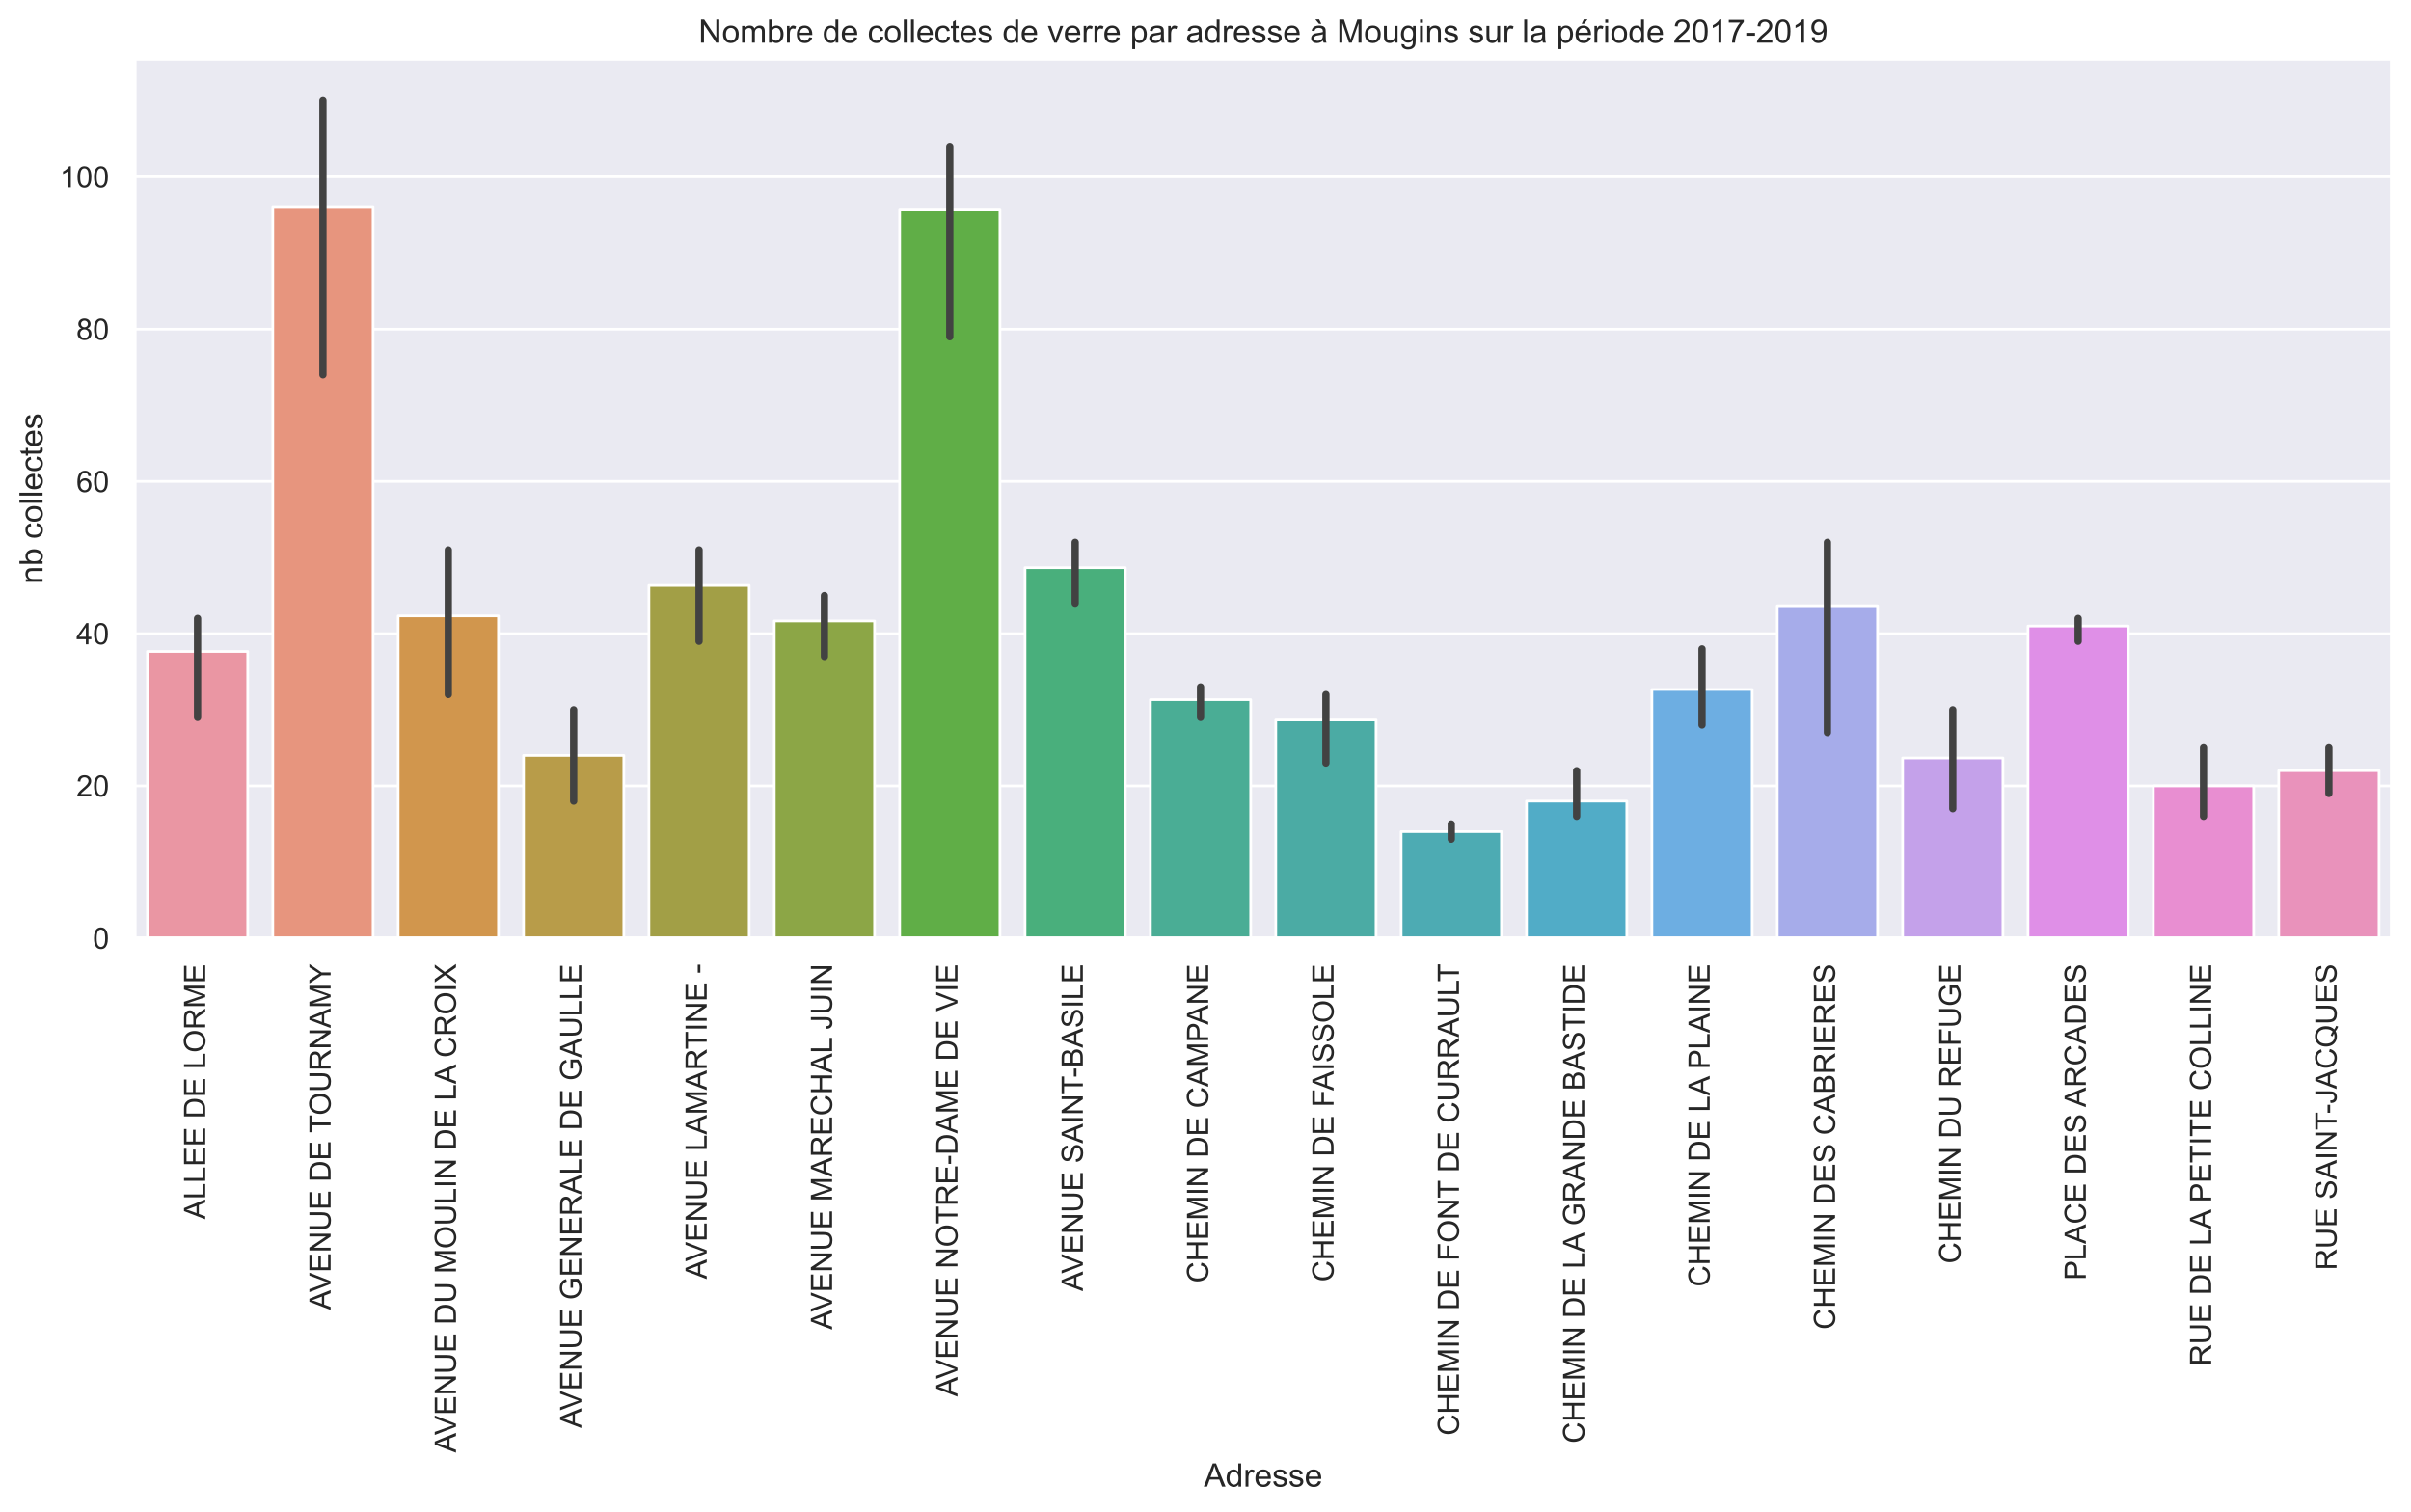 <?xml version="1.0" encoding="utf-8" standalone="no"?>
<!DOCTYPE svg PUBLIC "-//W3C//DTD SVG 1.1//EN"
  "http://www.w3.org/Graphics/SVG/1.1/DTD/svg11.dtd">
<!-- Created with matplotlib (https://matplotlib.org/) -->
<svg height="561.013pt" version="1.1" viewBox="0 0 894.225 561.013" width="894.225pt" xmlns="http://www.w3.org/2000/svg" xmlns:xlink="http://www.w3.org/1999/xlink">
 <defs>
  <style type="text/css">
*{stroke-linecap:butt;stroke-linejoin:round;}
  </style>
 </defs>
 <g id="figure_1">
  <g id="patch_1">
   <path d="M 0 561.013 
L 894.225 561.013 
L 894.225 0 
L 0 0 
z
" style="fill:#ffffff;"/>
  </g>
  <g id="axes_1">
   <g id="patch_2">
    <path d="M 50.025 347.996 
L 887.025 347.996 
L 887.025 21.836 
L 50.025 21.836 
z
" style="fill:#eaeaf2;"/>
   </g>
   <g id="matplotlib.axis_1">
    <g id="xtick_1">
     <g id="text_1">
      <!-- ALLEE DE LORME -->
      <defs>
       <path d="M -0.141 0 
L 27.344 71.578 
L 37.547 71.578 
L 66.844 0 
L 56.062 0 
L 47.703 21.688 
L 17.781 21.688 
L 9.906 0 
z
M 20.516 29.391 
L 44.781 29.391 
L 37.312 49.219 
Q 33.891 58.25 32.234 64.062 
Q 30.859 57.172 28.375 50.391 
z
" id="ArialMT-65"/>
       <path d="M 7.328 0 
L 7.328 71.578 
L 16.797 71.578 
L 16.797 8.453 
L 52.047 8.453 
L 52.047 0 
z
" id="ArialMT-76"/>
       <path d="M 7.906 0 
L 7.906 71.578 
L 59.672 71.578 
L 59.672 63.141 
L 17.391 63.141 
L 17.391 41.219 
L 56.984 41.219 
L 56.984 32.812 
L 17.391 32.812 
L 17.391 8.453 
L 61.328 8.453 
L 61.328 0 
z
" id="ArialMT-69"/>
       <path id="ArialMT-32"/>
       <path d="M 7.719 0 
L 7.719 71.578 
L 32.375 71.578 
Q 40.719 71.578 45.125 70.562 
Q 51.266 69.141 55.609 65.438 
Q 61.281 60.641 64.078 53.188 
Q 66.891 45.75 66.891 36.188 
Q 66.891 28.031 64.984 21.734 
Q 63.094 15.438 60.109 11.297 
Q 57.125 7.172 53.578 4.797 
Q 50.047 2.438 45.047 1.219 
Q 40.047 0 33.547 0 
z
M 17.188 8.453 
L 32.469 8.453 
Q 39.547 8.453 43.578 9.766 
Q 47.609 11.078 50 13.484 
Q 53.375 16.844 55.25 22.531 
Q 57.125 28.219 57.125 36.328 
Q 57.125 47.562 53.438 53.594 
Q 49.75 59.625 44.484 61.672 
Q 40.672 63.141 32.234 63.141 
L 17.188 63.141 
z
" id="ArialMT-68"/>
       <path d="M 4.828 34.859 
Q 4.828 52.688 14.391 62.766 
Q 23.969 72.859 39.109 72.859 
Q 49.031 72.859 56.984 68.109 
Q 64.938 63.375 69.109 54.906 
Q 73.297 46.438 73.297 35.688 
Q 73.297 24.812 68.891 16.219 
Q 64.5 7.625 56.438 3.203 
Q 48.391 -1.219 39.062 -1.219 
Q 28.953 -1.219 20.984 3.656 
Q 13.031 8.547 8.922 16.984 
Q 4.828 25.438 4.828 34.859 
z
M 14.594 34.719 
Q 14.594 21.781 21.547 14.328 
Q 28.516 6.891 39.016 6.891 
Q 49.703 6.891 56.609 14.406 
Q 63.531 21.922 63.531 35.75 
Q 63.531 44.484 60.578 51 
Q 57.625 57.516 51.922 61.109 
Q 46.234 64.703 39.156 64.703 
Q 29.109 64.703 21.844 57.781 
Q 14.594 50.875 14.594 34.719 
z
" id="ArialMT-79"/>
       <path d="M 7.859 0 
L 7.859 71.578 
L 39.594 71.578 
Q 49.172 71.578 54.141 69.641 
Q 59.125 67.719 62.109 62.828 
Q 65.094 57.953 65.094 52.047 
Q 65.094 44.438 60.156 39.203 
Q 55.219 33.984 44.922 32.562 
Q 48.688 30.766 50.641 29 
Q 54.781 25.203 58.5 19.484 
L 70.953 0 
L 59.031 0 
L 49.562 14.891 
Q 45.406 21.344 42.719 24.75 
Q 40.047 28.172 37.922 29.531 
Q 35.797 30.906 33.594 31.453 
Q 31.984 31.781 28.328 31.781 
L 17.328 31.781 
L 17.328 0 
z
M 17.328 39.984 
L 37.703 39.984 
Q 44.188 39.984 47.844 41.328 
Q 51.516 42.672 53.422 45.625 
Q 55.328 48.578 55.328 52.047 
Q 55.328 57.125 51.641 60.391 
Q 47.953 63.672 39.984 63.672 
L 17.328 63.672 
z
" id="ArialMT-82"/>
       <path d="M 7.422 0 
L 7.422 71.578 
L 21.688 71.578 
L 38.625 20.906 
Q 40.969 13.812 42.047 10.297 
Q 43.266 14.203 45.844 21.781 
L 62.984 71.578 
L 75.734 71.578 
L 75.734 0 
L 66.609 0 
L 66.609 59.906 
L 45.797 0 
L 37.25 0 
L 16.547 60.938 
L 16.547 0 
z
" id="ArialMT-77"/>
      </defs>
      <g style="fill:#262626;" transform="translate(76.119 452.253)rotate(-90)scale(0.11 -0.11)">
       <use xlink:href="#ArialMT-65"/>
       <use x="66.699" xlink:href="#ArialMT-76"/>
       <use x="122.314" xlink:href="#ArialMT-76"/>
       <use x="177.93" xlink:href="#ArialMT-69"/>
       <use x="244.629" xlink:href="#ArialMT-69"/>
       <use x="311.328" xlink:href="#ArialMT-32"/>
       <use x="339.111" xlink:href="#ArialMT-68"/>
       <use x="411.328" xlink:href="#ArialMT-69"/>
       <use x="478.027" xlink:href="#ArialMT-32"/>
       <use x="505.811" xlink:href="#ArialMT-76"/>
       <use x="561.426" xlink:href="#ArialMT-79"/>
       <use x="639.209" xlink:href="#ArialMT-82"/>
       <use x="711.426" xlink:href="#ArialMT-77"/>
       <use x="794.727" xlink:href="#ArialMT-69"/>
      </g>
     </g>
    </g>
    <g id="xtick_2">
     <g id="text_2">
      <!-- AVENUE DE TOURNAMY -->
      <defs>
       <path d="M 28.172 0 
L 0.438 71.578 
L 10.688 71.578 
L 29.297 19.578 
Q 31.547 13.328 33.062 7.859 
Q 34.719 13.719 36.922 19.578 
L 56.25 71.578 
L 65.922 71.578 
L 37.891 0 
z
" id="ArialMT-86"/>
       <path d="M 7.625 0 
L 7.625 71.578 
L 17.328 71.578 
L 54.938 15.375 
L 54.938 71.578 
L 64.016 71.578 
L 64.016 0 
L 54.297 0 
L 16.703 56.25 
L 16.703 0 
z
" id="ArialMT-78"/>
       <path d="M 54.688 71.578 
L 64.156 71.578 
L 64.156 30.219 
Q 64.156 19.438 61.719 13.078 
Q 59.281 6.734 52.906 2.75 
Q 46.531 -1.219 36.188 -1.219 
Q 26.125 -1.219 19.719 2.25 
Q 13.328 5.719 10.594 12.281 
Q 7.859 18.844 7.859 30.219 
L 7.859 71.578 
L 17.328 71.578 
L 17.328 30.281 
Q 17.328 20.953 19.062 16.531 
Q 20.797 12.109 25.016 9.719 
Q 29.25 7.328 35.359 7.328 
Q 45.797 7.328 50.234 12.062 
Q 54.688 16.797 54.688 30.281 
z
" id="ArialMT-85"/>
       <path d="M 25.922 0 
L 25.922 63.141 
L 2.344 63.141 
L 2.344 71.578 
L 59.078 71.578 
L 59.078 63.141 
L 35.406 63.141 
L 35.406 0 
z
" id="ArialMT-84"/>
       <path d="M 27.875 0 
L 27.875 30.328 
L 0.297 71.578 
L 11.812 71.578 
L 25.922 50 
Q 29.828 43.953 33.203 37.891 
Q 36.422 43.5 41.016 50.531 
L 54.891 71.578 
L 65.922 71.578 
L 37.359 30.328 
L 37.359 0 
z
" id="ArialMT-89"/>
      </defs>
      <g style="fill:#262626;" transform="translate(122.619 485.875)rotate(-90)scale(0.11 -0.11)">
       <use xlink:href="#ArialMT-65"/>
       <use x="59.324" xlink:href="#ArialMT-86"/>
       <use x="126.023" xlink:href="#ArialMT-69"/>
       <use x="192.723" xlink:href="#ArialMT-78"/>
       <use x="264.939" xlink:href="#ArialMT-85"/>
       <use x="337.156" xlink:href="#ArialMT-69"/>
       <use x="403.855" xlink:href="#ArialMT-32"/>
       <use x="431.639" xlink:href="#ArialMT-68"/>
       <use x="503.855" xlink:href="#ArialMT-69"/>
       <use x="570.555" xlink:href="#ArialMT-32"/>
       <use x="596.588" xlink:href="#ArialMT-84"/>
       <use x="655.922" xlink:href="#ArialMT-79"/>
       <use x="733.705" xlink:href="#ArialMT-85"/>
       <use x="805.922" xlink:href="#ArialMT-82"/>
       <use x="878.139" xlink:href="#ArialMT-78"/>
       <use x="950.355" xlink:href="#ArialMT-65"/>
       <use x="1017.055" xlink:href="#ArialMT-77"/>
       <use x="1100.355" xlink:href="#ArialMT-89"/>
      </g>
     </g>
    </g>
    <g id="xtick_3">
     <g id="text_3">
      <!-- AVENUE DU MOULIN DE LA CROIX -->
      <defs>
       <path d="M 9.328 0 
L 9.328 71.578 
L 18.797 71.578 
L 18.797 0 
z
" id="ArialMT-73"/>
       <path d="M 58.797 25.094 
L 68.266 22.703 
Q 65.281 11.031 57.547 4.906 
Q 49.812 -1.219 38.625 -1.219 
Q 27.047 -1.219 19.797 3.484 
Q 12.547 8.203 8.766 17.141 
Q 4.984 26.078 4.984 36.328 
Q 4.984 47.516 9.25 55.828 
Q 13.531 64.156 21.406 68.469 
Q 29.297 72.797 38.766 72.797 
Q 49.516 72.797 56.828 67.328 
Q 64.156 61.859 67.047 51.953 
L 57.719 49.75 
Q 55.219 57.562 50.484 61.125 
Q 45.75 64.703 38.578 64.703 
Q 30.328 64.703 24.781 60.734 
Q 19.234 56.781 16.984 50.109 
Q 14.75 43.453 14.75 36.375 
Q 14.75 27.25 17.406 20.438 
Q 20.062 13.625 25.672 10.25 
Q 31.297 6.891 37.844 6.891 
Q 45.797 6.891 51.312 11.469 
Q 56.844 16.062 58.797 25.094 
z
" id="ArialMT-67"/>
       <path d="M 0.438 0 
L 28.125 37.312 
L 3.719 71.578 
L 14.984 71.578 
L 27.984 53.219 
Q 32.031 47.516 33.734 44.438 
Q 36.141 48.344 39.406 52.594 
L 53.812 71.578 
L 64.109 71.578 
L 38.969 37.844 
L 66.062 0 
L 54.344 0 
L 36.328 25.531 
Q 34.812 27.734 33.203 30.328 
Q 30.812 26.422 29.781 24.953 
L 11.812 0 
z
" id="ArialMT-88"/>
      </defs>
      <g style="fill:#262626;" transform="translate(169.119 538.838)rotate(-90)scale(0.11 -0.11)">
       <use xlink:href="#ArialMT-65"/>
       <use x="59.324" xlink:href="#ArialMT-86"/>
       <use x="126.023" xlink:href="#ArialMT-69"/>
       <use x="192.723" xlink:href="#ArialMT-78"/>
       <use x="264.939" xlink:href="#ArialMT-85"/>
       <use x="337.156" xlink:href="#ArialMT-69"/>
       <use x="403.855" xlink:href="#ArialMT-32"/>
       <use x="431.639" xlink:href="#ArialMT-68"/>
       <use x="503.855" xlink:href="#ArialMT-85"/>
       <use x="576.072" xlink:href="#ArialMT-32"/>
       <use x="603.855" xlink:href="#ArialMT-77"/>
       <use x="687.156" xlink:href="#ArialMT-79"/>
       <use x="764.939" xlink:href="#ArialMT-85"/>
       <use x="837.156" xlink:href="#ArialMT-76"/>
       <use x="892.771" xlink:href="#ArialMT-73"/>
       <use x="920.555" xlink:href="#ArialMT-78"/>
       <use x="992.771" xlink:href="#ArialMT-32"/>
       <use x="1020.555" xlink:href="#ArialMT-68"/>
       <use x="1092.771" xlink:href="#ArialMT-69"/>
       <use x="1159.471" xlink:href="#ArialMT-32"/>
       <use x="1187.254" xlink:href="#ArialMT-76"/>
       <use x="1242.869" xlink:href="#ArialMT-65"/>
       <use x="1304.068" xlink:href="#ArialMT-32"/>
       <use x="1331.852" xlink:href="#ArialMT-67"/>
       <use x="1404.068" xlink:href="#ArialMT-82"/>
       <use x="1476.285" xlink:href="#ArialMT-79"/>
       <use x="1554.068" xlink:href="#ArialMT-73"/>
       <use x="1581.852" xlink:href="#ArialMT-88"/>
      </g>
     </g>
    </g>
    <g id="xtick_4">
     <g id="text_4">
      <!-- AVENUE GENERALE DE GAULLE -->
      <defs>
       <path d="M 41.219 28.078 
L 41.219 36.469 
L 71.531 36.531 
L 71.531 9.969 
Q 64.547 4.391 57.125 1.578 
Q 49.703 -1.219 41.891 -1.219 
Q 31.344 -1.219 22.719 3.297 
Q 14.109 7.812 9.719 16.359 
Q 5.328 24.906 5.328 35.453 
Q 5.328 45.906 9.688 54.953 
Q 14.062 64.016 22.266 68.406 
Q 30.469 72.797 41.156 72.797 
Q 48.922 72.797 55.188 70.281 
Q 61.469 67.781 65.031 63.281 
Q 68.609 58.797 70.453 51.562 
L 61.922 49.219 
Q 60.297 54.688 57.906 57.812 
Q 55.516 60.938 51.062 62.812 
Q 46.625 64.703 41.219 64.703 
Q 34.719 64.703 29.984 62.719 
Q 25.25 60.75 22.344 57.516 
Q 19.438 54.297 17.828 50.438 
Q 15.094 43.797 15.094 36.031 
Q 15.094 26.469 18.391 20.016 
Q 21.688 13.578 27.984 10.453 
Q 34.281 7.328 41.359 7.328 
Q 47.516 7.328 53.375 9.688 
Q 59.234 12.062 62.25 14.75 
L 62.25 28.078 
z
" id="ArialMT-71"/>
      </defs>
      <g style="fill:#262626;" transform="translate(215.619 529.691)rotate(-90)scale(0.11 -0.11)">
       <use xlink:href="#ArialMT-65"/>
       <use x="59.324" xlink:href="#ArialMT-86"/>
       <use x="126.023" xlink:href="#ArialMT-69"/>
       <use x="192.723" xlink:href="#ArialMT-78"/>
       <use x="264.939" xlink:href="#ArialMT-85"/>
       <use x="337.156" xlink:href="#ArialMT-69"/>
       <use x="403.855" xlink:href="#ArialMT-32"/>
       <use x="431.639" xlink:href="#ArialMT-71"/>
       <use x="509.422" xlink:href="#ArialMT-69"/>
       <use x="576.121" xlink:href="#ArialMT-78"/>
       <use x="648.338" xlink:href="#ArialMT-69"/>
       <use x="715.037" xlink:href="#ArialMT-82"/>
       <use x="787.254" xlink:href="#ArialMT-65"/>
       <use x="853.953" xlink:href="#ArialMT-76"/>
       <use x="909.568" xlink:href="#ArialMT-69"/>
       <use x="976.268" xlink:href="#ArialMT-32"/>
       <use x="1004.051" xlink:href="#ArialMT-68"/>
       <use x="1076.268" xlink:href="#ArialMT-69"/>
       <use x="1142.967" xlink:href="#ArialMT-32"/>
       <use x="1170.75" xlink:href="#ArialMT-71"/>
       <use x="1248.533" xlink:href="#ArialMT-65"/>
       <use x="1315.232" xlink:href="#ArialMT-85"/>
       <use x="1387.449" xlink:href="#ArialMT-76"/>
       <use x="1443.064" xlink:href="#ArialMT-76"/>
       <use x="1498.68" xlink:href="#ArialMT-69"/>
      </g>
     </g>
    </g>
    <g id="xtick_5">
     <g id="text_5">
      <!-- AVENUE LAMARTINE - -->
      <defs>
       <path d="M 3.172 21.484 
L 3.172 30.328 
L 30.172 30.328 
L 30.172 21.484 
z
" id="ArialMT-45"/>
      </defs>
      <g style="fill:#262626;" transform="translate(262.119 474.459)rotate(-90)scale(0.11 -0.11)">
       <use xlink:href="#ArialMT-65"/>
       <use x="59.324" xlink:href="#ArialMT-86"/>
       <use x="126.023" xlink:href="#ArialMT-69"/>
       <use x="192.723" xlink:href="#ArialMT-78"/>
       <use x="264.939" xlink:href="#ArialMT-85"/>
       <use x="337.156" xlink:href="#ArialMT-69"/>
       <use x="403.855" xlink:href="#ArialMT-32"/>
       <use x="431.639" xlink:href="#ArialMT-76"/>
       <use x="487.254" xlink:href="#ArialMT-65"/>
       <use x="553.953" xlink:href="#ArialMT-77"/>
       <use x="637.254" xlink:href="#ArialMT-65"/>
       <use x="703.953" xlink:href="#ArialMT-82"/>
       <use x="774.42" xlink:href="#ArialMT-84"/>
       <use x="835.504" xlink:href="#ArialMT-73"/>
       <use x="863.287" xlink:href="#ArialMT-78"/>
       <use x="935.504" xlink:href="#ArialMT-69"/>
       <use x="1002.203" xlink:href="#ArialMT-32"/>
       <use x="1029.986" xlink:href="#ArialMT-45"/>
      </g>
     </g>
    </g>
    <g id="xtick_6">
     <g id="text_6">
      <!-- AVENUE MARECHAL JUIN -->
      <defs>
       <path d="M 8.016 0 
L 8.016 71.578 
L 17.484 71.578 
L 17.484 42.188 
L 54.688 42.188 
L 54.688 71.578 
L 64.156 71.578 
L 64.156 0 
L 54.688 0 
L 54.688 33.734 
L 17.484 33.734 
L 17.484 0 
z
" id="ArialMT-72"/>
       <path d="M 2.875 20.312 
L 11.422 21.484 
Q 11.766 13.281 14.5 10.25 
Q 17.234 7.234 22.078 7.234 
Q 25.641 7.234 28.219 8.859 
Q 30.812 10.5 31.781 13.297 
Q 32.766 16.109 32.766 22.266 
L 32.766 71.578 
L 42.234 71.578 
L 42.234 22.797 
Q 42.234 13.812 40.062 8.875 
Q 37.891 3.953 33.172 1.359 
Q 28.469 -1.219 22.125 -1.219 
Q 12.703 -1.219 7.688 4.203 
Q 2.688 9.625 2.875 20.312 
z
" id="ArialMT-74"/>
      </defs>
      <g style="fill:#262626;" transform="translate(308.619 493.19)rotate(-90)scale(0.11 -0.11)">
       <use xlink:href="#ArialMT-65"/>
       <use x="59.324" xlink:href="#ArialMT-86"/>
       <use x="126.023" xlink:href="#ArialMT-69"/>
       <use x="192.723" xlink:href="#ArialMT-78"/>
       <use x="264.939" xlink:href="#ArialMT-85"/>
       <use x="337.156" xlink:href="#ArialMT-69"/>
       <use x="403.855" xlink:href="#ArialMT-32"/>
       <use x="431.639" xlink:href="#ArialMT-77"/>
       <use x="514.939" xlink:href="#ArialMT-65"/>
       <use x="581.639" xlink:href="#ArialMT-82"/>
       <use x="653.855" xlink:href="#ArialMT-69"/>
       <use x="720.555" xlink:href="#ArialMT-67"/>
       <use x="792.771" xlink:href="#ArialMT-72"/>
       <use x="864.988" xlink:href="#ArialMT-65"/>
       <use x="931.688" xlink:href="#ArialMT-76"/>
       <use x="983.553" xlink:href="#ArialMT-32"/>
       <use x="1011.336" xlink:href="#ArialMT-74"/>
       <use x="1061.336" xlink:href="#ArialMT-85"/>
       <use x="1133.553" xlink:href="#ArialMT-73"/>
       <use x="1161.336" xlink:href="#ArialMT-78"/>
      </g>
     </g>
    </g>
    <g id="xtick_7">
     <g id="text_7">
      <!-- AVENUE NOTRE-DAME DE VIE -->
      <g style="fill:#262626;" transform="translate(355.119 518.046)rotate(-90)scale(0.11 -0.11)">
       <use xlink:href="#ArialMT-65"/>
       <use x="59.324" xlink:href="#ArialMT-86"/>
       <use x="126.023" xlink:href="#ArialMT-69"/>
       <use x="192.723" xlink:href="#ArialMT-78"/>
       <use x="264.939" xlink:href="#ArialMT-85"/>
       <use x="337.156" xlink:href="#ArialMT-69"/>
       <use x="403.855" xlink:href="#ArialMT-32"/>
       <use x="431.639" xlink:href="#ArialMT-78"/>
       <use x="503.855" xlink:href="#ArialMT-79"/>
       <use x="581.639" xlink:href="#ArialMT-84"/>
       <use x="642.723" xlink:href="#ArialMT-82"/>
       <use x="714.939" xlink:href="#ArialMT-69"/>
       <use x="781.639" xlink:href="#ArialMT-45"/>
       <use x="814.939" xlink:href="#ArialMT-68"/>
       <use x="887.156" xlink:href="#ArialMT-65"/>
       <use x="953.855" xlink:href="#ArialMT-77"/>
       <use x="1037.156" xlink:href="#ArialMT-69"/>
       <use x="1103.855" xlink:href="#ArialMT-32"/>
       <use x="1131.639" xlink:href="#ArialMT-68"/>
       <use x="1203.855" xlink:href="#ArialMT-69"/>
       <use x="1270.555" xlink:href="#ArialMT-32"/>
       <use x="1298.338" xlink:href="#ArialMT-86"/>
       <use x="1365.037" xlink:href="#ArialMT-73"/>
       <use x="1392.82" xlink:href="#ArialMT-69"/>
      </g>
     </g>
    </g>
    <g id="xtick_8">
     <g id="text_8">
      <!-- AVENUE SAINT-BASILE -->
      <defs>
       <path d="M 4.5 23 
L 13.422 23.781 
Q 14.062 18.406 16.375 14.969 
Q 18.703 11.531 23.578 9.406 
Q 28.469 7.281 34.578 7.281 
Q 39.984 7.281 44.141 8.891 
Q 48.297 10.5 50.312 13.297 
Q 52.344 16.109 52.344 19.438 
Q 52.344 22.797 50.391 25.312 
Q 48.438 27.828 43.953 29.547 
Q 41.062 30.672 31.203 33.031 
Q 21.344 35.406 17.391 37.5 
Q 12.25 40.188 9.734 44.156 
Q 7.234 48.141 7.234 53.078 
Q 7.234 58.5 10.297 63.203 
Q 13.375 67.922 19.281 70.359 
Q 25.203 72.797 32.422 72.797 
Q 40.375 72.797 46.453 70.234 
Q 52.547 67.672 55.812 62.688 
Q 59.078 57.719 59.328 51.422 
L 50.25 50.734 
Q 49.516 57.516 45.281 60.984 
Q 41.062 64.453 32.812 64.453 
Q 24.219 64.453 20.281 61.297 
Q 16.359 58.156 16.359 53.719 
Q 16.359 49.859 19.141 47.359 
Q 21.875 44.875 33.422 42.266 
Q 44.969 39.656 49.266 37.703 
Q 55.516 34.812 58.484 30.391 
Q 61.469 25.984 61.469 20.219 
Q 61.469 14.5 58.203 9.438 
Q 54.938 4.391 48.797 1.578 
Q 42.672 -1.219 35.016 -1.219 
Q 25.297 -1.219 18.719 1.609 
Q 12.156 4.438 8.422 10.125 
Q 4.688 15.828 4.5 23 
z
" id="ArialMT-83"/>
       <path d="M 7.328 0 
L 7.328 71.578 
L 34.188 71.578 
Q 42.391 71.578 47.344 69.406 
Q 52.297 67.234 55.094 62.719 
Q 57.906 58.203 57.906 53.266 
Q 57.906 48.688 55.422 44.625 
Q 52.938 40.578 47.906 38.094 
Q 54.391 36.188 57.875 31.594 
Q 61.375 27 61.375 20.75 
Q 61.375 15.719 59.25 11.391 
Q 57.125 7.078 54 4.734 
Q 50.875 2.391 46.156 1.188 
Q 41.453 0 34.625 0 
z
M 16.797 41.5 
L 32.281 41.5 
Q 38.578 41.5 41.312 42.328 
Q 44.922 43.406 46.75 45.891 
Q 48.578 48.391 48.578 52.156 
Q 48.578 55.719 46.875 58.422 
Q 45.172 61.141 41.984 62.141 
Q 38.812 63.141 31.109 63.141 
L 16.797 63.141 
z
M 16.797 8.453 
L 34.625 8.453 
Q 39.203 8.453 41.062 8.797 
Q 44.344 9.375 46.531 10.734 
Q 48.734 12.109 50.141 14.719 
Q 51.562 17.328 51.562 20.75 
Q 51.562 24.75 49.516 27.703 
Q 47.469 30.672 43.828 31.859 
Q 40.188 33.062 33.344 33.062 
L 16.797 33.062 
z
" id="ArialMT-66"/>
      </defs>
      <g style="fill:#262626;" transform="translate(401.619 478.952)rotate(-90)scale(0.11 -0.11)">
       <use xlink:href="#ArialMT-65"/>
       <use x="59.324" xlink:href="#ArialMT-86"/>
       <use x="126.023" xlink:href="#ArialMT-69"/>
       <use x="192.723" xlink:href="#ArialMT-78"/>
       <use x="264.939" xlink:href="#ArialMT-85"/>
       <use x="337.156" xlink:href="#ArialMT-69"/>
       <use x="403.855" xlink:href="#ArialMT-32"/>
       <use x="431.639" xlink:href="#ArialMT-83"/>
       <use x="498.338" xlink:href="#ArialMT-65"/>
       <use x="565.037" xlink:href="#ArialMT-73"/>
       <use x="592.82" xlink:href="#ArialMT-78"/>
       <use x="665.037" xlink:href="#ArialMT-84"/>
       <use x="720.621" xlink:href="#ArialMT-45"/>
       <use x="753.922" xlink:href="#ArialMT-66"/>
       <use x="820.621" xlink:href="#ArialMT-65"/>
       <use x="887.32" xlink:href="#ArialMT-83"/>
       <use x="954.02" xlink:href="#ArialMT-73"/>
       <use x="981.803" xlink:href="#ArialMT-76"/>
       <use x="1037.418" xlink:href="#ArialMT-69"/>
      </g>
     </g>
    </g>
    <g id="xtick_9">
     <g id="text_9">
      <!-- CHEMIN DE CAMPANE -->
      <defs>
       <path d="M 7.719 0 
L 7.719 71.578 
L 34.719 71.578 
Q 41.844 71.578 45.609 70.906 
Q 50.875 70.016 54.438 67.547 
Q 58.016 65.094 60.188 60.641 
Q 62.359 56.203 62.359 50.875 
Q 62.359 41.75 56.547 35.422 
Q 50.734 29.109 35.547 29.109 
L 17.188 29.109 
L 17.188 0 
z
M 17.188 37.547 
L 35.688 37.547 
Q 44.875 37.547 48.734 40.969 
Q 52.594 44.391 52.594 50.594 
Q 52.594 55.078 50.312 58.266 
Q 48.047 61.469 44.344 62.5 
Q 41.938 63.141 35.5 63.141 
L 17.188 63.141 
z
" id="ArialMT-80"/>
      </defs>
      <g style="fill:#262626;" transform="translate(448.119 475.867)rotate(-90)scale(0.11 -0.11)">
       <use xlink:href="#ArialMT-67"/>
       <use x="72.217" xlink:href="#ArialMT-72"/>
       <use x="144.434" xlink:href="#ArialMT-69"/>
       <use x="211.133" xlink:href="#ArialMT-77"/>
       <use x="294.434" xlink:href="#ArialMT-73"/>
       <use x="322.217" xlink:href="#ArialMT-78"/>
       <use x="394.434" xlink:href="#ArialMT-32"/>
       <use x="422.217" xlink:href="#ArialMT-68"/>
       <use x="494.434" xlink:href="#ArialMT-69"/>
       <use x="561.133" xlink:href="#ArialMT-32"/>
       <use x="588.916" xlink:href="#ArialMT-67"/>
       <use x="661.133" xlink:href="#ArialMT-65"/>
       <use x="727.832" xlink:href="#ArialMT-77"/>
       <use x="811.133" xlink:href="#ArialMT-80"/>
       <use x="870.457" xlink:href="#ArialMT-65"/>
       <use x="937.156" xlink:href="#ArialMT-78"/>
       <use x="1009.373" xlink:href="#ArialMT-69"/>
      </g>
     </g>
    </g>
    <g id="xtick_10">
     <g id="text_10">
      <!-- CHEMIN DE FAISSOLE -->
      <defs>
       <path d="M 8.203 0 
L 8.203 71.578 
L 56.5 71.578 
L 56.5 63.141 
L 17.672 63.141 
L 17.672 40.969 
L 51.266 40.969 
L 51.266 32.516 
L 17.672 32.516 
L 17.672 0 
z
" id="ArialMT-70"/>
      </defs>
      <g style="fill:#262626;" transform="translate(494.619 475.47)rotate(-90)scale(0.11 -0.11)">
       <use xlink:href="#ArialMT-67"/>
       <use x="72.217" xlink:href="#ArialMT-72"/>
       <use x="144.434" xlink:href="#ArialMT-69"/>
       <use x="211.133" xlink:href="#ArialMT-77"/>
       <use x="294.434" xlink:href="#ArialMT-73"/>
       <use x="322.217" xlink:href="#ArialMT-78"/>
       <use x="394.434" xlink:href="#ArialMT-32"/>
       <use x="422.217" xlink:href="#ArialMT-68"/>
       <use x="494.434" xlink:href="#ArialMT-69"/>
       <use x="561.133" xlink:href="#ArialMT-32"/>
       <use x="588.916" xlink:href="#ArialMT-70"/>
       <use x="644.5" xlink:href="#ArialMT-65"/>
       <use x="711.199" xlink:href="#ArialMT-73"/>
       <use x="738.982" xlink:href="#ArialMT-83"/>
       <use x="805.682" xlink:href="#ArialMT-83"/>
       <use x="872.381" xlink:href="#ArialMT-79"/>
       <use x="950.164" xlink:href="#ArialMT-76"/>
       <use x="1005.779" xlink:href="#ArialMT-69"/>
      </g>
     </g>
    </g>
    <g id="xtick_11">
     <g id="text_11">
      <!-- CHEMIN DE FONT DE CURRAULT -->
      <g style="fill:#262626;" transform="translate(541.119 532.498)rotate(-90)scale(0.11 -0.11)">
       <use xlink:href="#ArialMT-67"/>
       <use x="72.217" xlink:href="#ArialMT-72"/>
       <use x="144.434" xlink:href="#ArialMT-69"/>
       <use x="211.133" xlink:href="#ArialMT-77"/>
       <use x="294.434" xlink:href="#ArialMT-73"/>
       <use x="322.217" xlink:href="#ArialMT-78"/>
       <use x="394.434" xlink:href="#ArialMT-32"/>
       <use x="422.217" xlink:href="#ArialMT-68"/>
       <use x="494.434" xlink:href="#ArialMT-69"/>
       <use x="561.133" xlink:href="#ArialMT-32"/>
       <use x="588.916" xlink:href="#ArialMT-70"/>
       <use x="650" xlink:href="#ArialMT-79"/>
       <use x="727.783" xlink:href="#ArialMT-78"/>
       <use x="800" xlink:href="#ArialMT-84"/>
       <use x="859.334" xlink:href="#ArialMT-32"/>
       <use x="887.117" xlink:href="#ArialMT-68"/>
       <use x="959.334" xlink:href="#ArialMT-69"/>
       <use x="1026.033" xlink:href="#ArialMT-32"/>
       <use x="1053.816" xlink:href="#ArialMT-67"/>
       <use x="1126.033" xlink:href="#ArialMT-85"/>
       <use x="1198.25" xlink:href="#ArialMT-82"/>
       <use x="1270.467" xlink:href="#ArialMT-82"/>
       <use x="1342.684" xlink:href="#ArialMT-65"/>
       <use x="1409.383" xlink:href="#ArialMT-85"/>
       <use x="1481.6" xlink:href="#ArialMT-76"/>
       <use x="1529.84" xlink:href="#ArialMT-84"/>
      </g>
     </g>
    </g>
    <g id="xtick_12">
     <g id="text_12">
      <!-- CHEMIN DE LA GRANDE BASTIDE -->
      <g style="fill:#262626;" transform="translate(587.619 535.37)rotate(-90)scale(0.11 -0.11)">
       <use xlink:href="#ArialMT-67"/>
       <use x="72.217" xlink:href="#ArialMT-72"/>
       <use x="144.434" xlink:href="#ArialMT-69"/>
       <use x="211.133" xlink:href="#ArialMT-77"/>
       <use x="294.434" xlink:href="#ArialMT-73"/>
       <use x="322.217" xlink:href="#ArialMT-78"/>
       <use x="394.434" xlink:href="#ArialMT-32"/>
       <use x="422.217" xlink:href="#ArialMT-68"/>
       <use x="494.434" xlink:href="#ArialMT-69"/>
       <use x="561.133" xlink:href="#ArialMT-32"/>
       <use x="588.916" xlink:href="#ArialMT-76"/>
       <use x="644.531" xlink:href="#ArialMT-65"/>
       <use x="705.73" xlink:href="#ArialMT-32"/>
       <use x="733.514" xlink:href="#ArialMT-71"/>
       <use x="811.297" xlink:href="#ArialMT-82"/>
       <use x="883.514" xlink:href="#ArialMT-65"/>
       <use x="950.213" xlink:href="#ArialMT-78"/>
       <use x="1022.43" xlink:href="#ArialMT-68"/>
       <use x="1094.646" xlink:href="#ArialMT-69"/>
       <use x="1161.346" xlink:href="#ArialMT-32"/>
       <use x="1189.129" xlink:href="#ArialMT-66"/>
       <use x="1255.828" xlink:href="#ArialMT-65"/>
       <use x="1322.527" xlink:href="#ArialMT-83"/>
       <use x="1389.227" xlink:href="#ArialMT-84"/>
       <use x="1450.311" xlink:href="#ArialMT-73"/>
       <use x="1478.094" xlink:href="#ArialMT-68"/>
       <use x="1550.311" xlink:href="#ArialMT-69"/>
      </g>
     </g>
    </g>
    <g id="xtick_13">
     <g id="text_13">
      <!-- CHEMIN DE LA PLAINE -->
      <g style="fill:#262626;" transform="translate(634.119 477.312)rotate(-90)scale(0.11 -0.11)">
       <use xlink:href="#ArialMT-67"/>
       <use x="72.217" xlink:href="#ArialMT-72"/>
       <use x="144.434" xlink:href="#ArialMT-69"/>
       <use x="211.133" xlink:href="#ArialMT-77"/>
       <use x="294.434" xlink:href="#ArialMT-73"/>
       <use x="322.217" xlink:href="#ArialMT-78"/>
       <use x="394.434" xlink:href="#ArialMT-32"/>
       <use x="422.217" xlink:href="#ArialMT-68"/>
       <use x="494.434" xlink:href="#ArialMT-69"/>
       <use x="561.133" xlink:href="#ArialMT-32"/>
       <use x="588.916" xlink:href="#ArialMT-76"/>
       <use x="644.531" xlink:href="#ArialMT-65"/>
       <use x="705.73" xlink:href="#ArialMT-32"/>
       <use x="733.514" xlink:href="#ArialMT-80"/>
       <use x="800.213" xlink:href="#ArialMT-76"/>
       <use x="855.828" xlink:href="#ArialMT-65"/>
       <use x="922.527" xlink:href="#ArialMT-73"/>
       <use x="950.311" xlink:href="#ArialMT-78"/>
       <use x="1022.527" xlink:href="#ArialMT-69"/>
      </g>
     </g>
    </g>
    <g id="xtick_14">
     <g id="text_14">
      <!-- CHEMIN DES CABRIERES -->
      <g style="fill:#262626;" transform="translate(680.619 493.19)rotate(-90)scale(0.11 -0.11)">
       <use xlink:href="#ArialMT-67"/>
       <use x="72.217" xlink:href="#ArialMT-72"/>
       <use x="144.434" xlink:href="#ArialMT-69"/>
       <use x="211.133" xlink:href="#ArialMT-77"/>
       <use x="294.434" xlink:href="#ArialMT-73"/>
       <use x="322.217" xlink:href="#ArialMT-78"/>
       <use x="394.434" xlink:href="#ArialMT-32"/>
       <use x="422.217" xlink:href="#ArialMT-68"/>
       <use x="494.434" xlink:href="#ArialMT-69"/>
       <use x="561.133" xlink:href="#ArialMT-83"/>
       <use x="627.832" xlink:href="#ArialMT-32"/>
       <use x="655.615" xlink:href="#ArialMT-67"/>
       <use x="727.832" xlink:href="#ArialMT-65"/>
       <use x="794.531" xlink:href="#ArialMT-66"/>
       <use x="861.23" xlink:href="#ArialMT-82"/>
       <use x="933.447" xlink:href="#ArialMT-73"/>
       <use x="961.23" xlink:href="#ArialMT-69"/>
       <use x="1027.93" xlink:href="#ArialMT-82"/>
       <use x="1100.146" xlink:href="#ArialMT-69"/>
       <use x="1166.846" xlink:href="#ArialMT-83"/>
      </g>
     </g>
    </g>
    <g id="xtick_15">
     <g id="text_15">
      <!-- CHEMIN DU REFUGE -->
      <g style="fill:#262626;" transform="translate(727.119 468.722)rotate(-90)scale(0.11 -0.11)">
       <use xlink:href="#ArialMT-67"/>
       <use x="72.217" xlink:href="#ArialMT-72"/>
       <use x="144.434" xlink:href="#ArialMT-69"/>
       <use x="211.133" xlink:href="#ArialMT-77"/>
       <use x="294.434" xlink:href="#ArialMT-73"/>
       <use x="322.217" xlink:href="#ArialMT-78"/>
       <use x="394.434" xlink:href="#ArialMT-32"/>
       <use x="422.217" xlink:href="#ArialMT-68"/>
       <use x="494.434" xlink:href="#ArialMT-85"/>
       <use x="566.65" xlink:href="#ArialMT-32"/>
       <use x="594.434" xlink:href="#ArialMT-82"/>
       <use x="666.65" xlink:href="#ArialMT-69"/>
       <use x="733.35" xlink:href="#ArialMT-70"/>
       <use x="794.434" xlink:href="#ArialMT-85"/>
       <use x="866.65" xlink:href="#ArialMT-71"/>
       <use x="944.434" xlink:href="#ArialMT-69"/>
      </g>
     </g>
    </g>
    <g id="xtick_16">
     <g id="text_16">
      <!-- PLACE DES ARCADES -->
      <g style="fill:#262626;" transform="translate(773.619 474.877)rotate(-90)scale(0.11 -0.11)">
       <use xlink:href="#ArialMT-80"/>
       <use x="66.699" xlink:href="#ArialMT-76"/>
       <use x="122.314" xlink:href="#ArialMT-65"/>
       <use x="189.014" xlink:href="#ArialMT-67"/>
       <use x="261.23" xlink:href="#ArialMT-69"/>
       <use x="327.93" xlink:href="#ArialMT-32"/>
       <use x="355.713" xlink:href="#ArialMT-68"/>
       <use x="427.93" xlink:href="#ArialMT-69"/>
       <use x="494.629" xlink:href="#ArialMT-83"/>
       <use x="561.328" xlink:href="#ArialMT-32"/>
       <use x="583.611" xlink:href="#ArialMT-65"/>
       <use x="650.311" xlink:href="#ArialMT-82"/>
       <use x="722.527" xlink:href="#ArialMT-67"/>
       <use x="794.744" xlink:href="#ArialMT-65"/>
       <use x="861.443" xlink:href="#ArialMT-68"/>
       <use x="933.66" xlink:href="#ArialMT-69"/>
       <use x="1000.359" xlink:href="#ArialMT-83"/>
      </g>
     </g>
    </g>
    <g id="xtick_17">
     <g id="text_17">
      <!-- RUE DE LA PETITE COLLINE -->
      <g style="fill:#262626;" transform="translate(820.119 506.653)rotate(-90)scale(0.11 -0.11)">
       <use xlink:href="#ArialMT-82"/>
       <use x="72.217" xlink:href="#ArialMT-85"/>
       <use x="144.434" xlink:href="#ArialMT-69"/>
       <use x="211.133" xlink:href="#ArialMT-32"/>
       <use x="238.916" xlink:href="#ArialMT-68"/>
       <use x="311.133" xlink:href="#ArialMT-69"/>
       <use x="377.832" xlink:href="#ArialMT-32"/>
       <use x="405.615" xlink:href="#ArialMT-76"/>
       <use x="461.23" xlink:href="#ArialMT-65"/>
       <use x="522.43" xlink:href="#ArialMT-32"/>
       <use x="550.213" xlink:href="#ArialMT-80"/>
       <use x="616.912" xlink:href="#ArialMT-69"/>
       <use x="683.611" xlink:href="#ArialMT-84"/>
       <use x="744.695" xlink:href="#ArialMT-73"/>
       <use x="772.479" xlink:href="#ArialMT-84"/>
       <use x="833.562" xlink:href="#ArialMT-69"/>
       <use x="900.262" xlink:href="#ArialMT-32"/>
       <use x="928.045" xlink:href="#ArialMT-67"/>
       <use x="1000.262" xlink:href="#ArialMT-79"/>
       <use x="1078.045" xlink:href="#ArialMT-76"/>
       <use x="1133.66" xlink:href="#ArialMT-76"/>
       <use x="1189.275" xlink:href="#ArialMT-73"/>
       <use x="1217.059" xlink:href="#ArialMT-78"/>
       <use x="1289.275" xlink:href="#ArialMT-69"/>
      </g>
     </g>
    </g>
    <g id="xtick_18">
     <g id="text_18">
      <!-- RUE SAINT-JACQUES -->
      <defs>
       <path d="M 61.969 7.672 
Q 68.562 3.125 74.125 1.031 
L 71.344 -5.562 
Q 63.625 -2.781 55.953 3.219 
Q 48 -1.219 38.375 -1.219 
Q 28.656 -1.219 20.75 3.469 
Q 12.844 8.156 8.562 16.641 
Q 4.297 25.141 4.297 35.797 
Q 4.297 46.391 8.594 55.078 
Q 12.891 63.766 20.828 68.312 
Q 28.766 72.859 38.578 72.859 
Q 48.484 72.859 56.438 68.141 
Q 64.406 63.422 68.578 54.953 
Q 72.75 46.484 72.75 35.844 
Q 72.75 27 70.062 19.938 
Q 67.391 12.891 61.969 7.672 
z
M 41.109 19.781 
Q 49.312 17.484 54.641 12.938 
Q 62.984 20.562 62.984 35.844 
Q 62.984 44.531 60.031 51.016 
Q 57.078 57.516 51.391 61.109 
Q 45.703 64.703 38.625 64.703 
Q 28.031 64.703 21.047 57.453 
Q 14.062 50.203 14.062 35.797 
Q 14.062 21.828 20.969 14.359 
Q 27.875 6.891 38.625 6.891 
Q 43.703 6.891 48.188 8.797 
Q 43.75 11.672 38.812 12.891 
z
" id="ArialMT-81"/>
      </defs>
      <g style="fill:#262626;" transform="translate(866.619 471.185)rotate(-90)scale(0.11 -0.11)">
       <use xlink:href="#ArialMT-82"/>
       <use x="72.217" xlink:href="#ArialMT-85"/>
       <use x="144.434" xlink:href="#ArialMT-69"/>
       <use x="211.133" xlink:href="#ArialMT-32"/>
       <use x="238.916" xlink:href="#ArialMT-83"/>
       <use x="305.615" xlink:href="#ArialMT-65"/>
       <use x="372.314" xlink:href="#ArialMT-73"/>
       <use x="400.098" xlink:href="#ArialMT-78"/>
       <use x="472.314" xlink:href="#ArialMT-84"/>
       <use x="527.898" xlink:href="#ArialMT-45"/>
       <use x="561.199" xlink:href="#ArialMT-74"/>
       <use x="611.199" xlink:href="#ArialMT-65"/>
       <use x="677.898" xlink:href="#ArialMT-67"/>
       <use x="750.115" xlink:href="#ArialMT-81"/>
       <use x="827.898" xlink:href="#ArialMT-85"/>
       <use x="900.115" xlink:href="#ArialMT-69"/>
       <use x="966.814" xlink:href="#ArialMT-83"/>
      </g>
     </g>
    </g>
    <g id="text_19">
     <!-- Adresse -->
     <defs>
      <path d="M 40.234 0 
L 40.234 6.547 
Q 35.297 -1.172 25.734 -1.172 
Q 19.531 -1.172 14.328 2.25 
Q 9.125 5.672 6.266 11.797 
Q 3.422 17.922 3.422 25.875 
Q 3.422 33.641 6 39.969 
Q 8.594 46.297 13.766 49.656 
Q 18.953 53.031 25.344 53.031 
Q 30.031 53.031 33.688 51.047 
Q 37.359 49.078 39.656 45.906 
L 39.656 71.578 
L 48.391 71.578 
L 48.391 0 
z
M 12.453 25.875 
Q 12.453 15.922 16.641 10.984 
Q 20.844 6.062 26.562 6.062 
Q 32.328 6.062 36.344 10.766 
Q 40.375 15.484 40.375 25.141 
Q 40.375 35.797 36.266 40.766 
Q 32.172 45.75 26.172 45.75 
Q 20.312 45.75 16.375 40.969 
Q 12.453 36.188 12.453 25.875 
z
" id="ArialMT-100"/>
      <path d="M 6.5 0 
L 6.5 51.859 
L 14.406 51.859 
L 14.406 44 
Q 17.438 49.516 20 51.266 
Q 22.562 53.031 25.641 53.031 
Q 30.078 53.031 34.672 50.203 
L 31.641 42.047 
Q 28.422 43.953 25.203 43.953 
Q 22.312 43.953 20.016 42.219 
Q 17.719 40.484 16.75 37.406 
Q 15.281 32.719 15.281 27.156 
L 15.281 0 
z
" id="ArialMT-114"/>
      <path d="M 42.094 16.703 
L 51.172 15.578 
Q 49.031 7.625 43.219 3.219 
Q 37.406 -1.172 28.375 -1.172 
Q 17 -1.172 10.328 5.828 
Q 3.656 12.844 3.656 25.484 
Q 3.656 38.578 10.391 45.797 
Q 17.141 53.031 27.875 53.031 
Q 38.281 53.031 44.875 45.953 
Q 51.469 38.875 51.469 26.031 
Q 51.469 25.25 51.422 23.688 
L 12.75 23.688 
Q 13.234 15.141 17.578 10.594 
Q 21.922 6.062 28.422 6.062 
Q 33.25 6.062 36.672 8.594 
Q 40.094 11.141 42.094 16.703 
z
M 13.234 30.906 
L 42.188 30.906 
Q 41.609 37.453 38.875 40.719 
Q 34.672 45.797 27.984 45.797 
Q 21.922 45.797 17.797 41.75 
Q 13.672 37.703 13.234 30.906 
z
" id="ArialMT-101"/>
      <path d="M 3.078 15.484 
L 11.766 16.844 
Q 12.5 11.625 15.844 8.844 
Q 19.188 6.062 25.203 6.062 
Q 31.25 6.062 34.172 8.516 
Q 37.109 10.984 37.109 14.312 
Q 37.109 17.281 34.516 19 
Q 32.719 20.172 25.531 21.969 
Q 15.875 24.422 12.141 26.203 
Q 8.406 27.984 6.469 31.125 
Q 4.547 34.281 4.547 38.094 
Q 4.547 41.547 6.125 44.5 
Q 7.719 47.469 10.453 49.422 
Q 12.5 50.922 16.031 51.969 
Q 19.578 53.031 23.641 53.031 
Q 29.734 53.031 34.344 51.266 
Q 38.969 49.516 41.156 46.5 
Q 43.359 43.5 44.188 38.484 
L 35.594 37.312 
Q 35.016 41.312 32.203 43.547 
Q 29.391 45.797 24.266 45.797 
Q 18.219 45.797 15.625 43.797 
Q 13.031 41.797 13.031 39.109 
Q 13.031 37.406 14.109 36.031 
Q 15.188 34.625 17.484 33.688 
Q 18.797 33.203 25.25 31.453 
Q 34.578 28.953 38.25 27.359 
Q 41.938 25.781 44.031 22.75 
Q 46.141 19.734 46.141 15.234 
Q 46.141 10.844 43.578 6.953 
Q 41.016 3.078 36.172 0.953 
Q 31.344 -1.172 25.25 -1.172 
Q 15.141 -1.172 9.844 3.031 
Q 4.547 7.234 3.078 15.484 
z
" id="ArialMT-115"/>
     </defs>
     <g style="fill:#262626;" transform="translate(446.516 551.428)scale(0.12 -0.12)">
      <use xlink:href="#ArialMT-65"/>
      <use x="66.699" xlink:href="#ArialMT-100"/>
      <use x="122.314" xlink:href="#ArialMT-114"/>
      <use x="155.615" xlink:href="#ArialMT-101"/>
      <use x="211.23" xlink:href="#ArialMT-115"/>
      <use x="261.23" xlink:href="#ArialMT-115"/>
      <use x="311.23" xlink:href="#ArialMT-101"/>
     </g>
    </g>
   </g>
   <g id="matplotlib.axis_2">
    <g id="ytick_1">
     <g id="line2d_1">
      <path clip-path="url(#p5c47cdfa97)" d="M 50.025 347.996 
L 887.025 347.996 
" style="fill:none;stroke:#ffffff;stroke-linecap:round;"/>
     </g>
     <g id="text_20">
      <!-- 0 -->
      <defs>
       <path d="M 4.156 35.297 
Q 4.156 48 6.766 55.734 
Q 9.375 63.484 14.516 67.672 
Q 19.672 71.875 27.484 71.875 
Q 33.25 71.875 37.594 69.547 
Q 41.938 67.234 44.766 62.859 
Q 47.609 58.5 49.219 52.219 
Q 50.828 45.953 50.828 35.297 
Q 50.828 22.703 48.234 14.969 
Q 45.656 7.234 40.5 3 
Q 35.359 -1.219 27.484 -1.219 
Q 17.141 -1.219 11.234 6.203 
Q 4.156 15.141 4.156 35.297 
z
M 13.188 35.297 
Q 13.188 17.672 17.312 11.828 
Q 21.438 6 27.484 6 
Q 33.547 6 37.672 11.859 
Q 41.797 17.719 41.797 35.297 
Q 41.797 52.984 37.672 58.781 
Q 33.547 64.594 27.391 64.594 
Q 21.344 64.594 17.719 59.469 
Q 13.188 52.938 13.188 35.297 
z
" id="ArialMT-48"/>
      </defs>
      <g style="fill:#262626;" transform="translate(34.408 351.933)scale(0.11 -0.11)">
       <use xlink:href="#ArialMT-48"/>
      </g>
     </g>
    </g>
    <g id="ytick_2">
     <g id="line2d_2">
      <path clip-path="url(#p5c47cdfa97)" d="M 50.025 291.518 
L 887.025 291.518 
" style="fill:none;stroke:#ffffff;stroke-linecap:round;"/>
     </g>
     <g id="text_21">
      <!-- 20 -->
      <defs>
       <path d="M 50.344 8.453 
L 50.344 0 
L 3.031 0 
Q 2.938 3.172 4.047 6.109 
Q 5.859 10.938 9.828 15.625 
Q 13.812 20.312 21.344 26.469 
Q 33.016 36.031 37.109 41.625 
Q 41.219 47.219 41.219 52.203 
Q 41.219 57.422 37.469 61 
Q 33.734 64.594 27.734 64.594 
Q 21.391 64.594 17.578 60.781 
Q 13.766 56.984 13.719 50.25 
L 4.688 51.172 
Q 5.609 61.281 11.656 66.578 
Q 17.719 71.875 27.938 71.875 
Q 38.234 71.875 44.234 66.156 
Q 50.25 60.453 50.25 52 
Q 50.25 47.703 48.484 43.547 
Q 46.734 39.406 42.656 34.812 
Q 38.578 30.219 29.109 22.219 
Q 21.188 15.578 18.938 13.203 
Q 16.703 10.844 15.234 8.453 
z
" id="ArialMT-50"/>
      </defs>
      <g style="fill:#262626;" transform="translate(28.291 295.455)scale(0.11 -0.11)">
       <use xlink:href="#ArialMT-50"/>
       <use x="55.615" xlink:href="#ArialMT-48"/>
      </g>
     </g>
    </g>
    <g id="ytick_3">
     <g id="line2d_3">
      <path clip-path="url(#p5c47cdfa97)" d="M 50.025 235.04 
L 887.025 235.04 
" style="fill:none;stroke:#ffffff;stroke-linecap:round;"/>
     </g>
     <g id="text_22">
      <!-- 40 -->
      <defs>
       <path d="M 32.328 0 
L 32.328 17.141 
L 1.266 17.141 
L 1.266 25.203 
L 33.938 71.578 
L 41.109 71.578 
L 41.109 25.203 
L 50.781 25.203 
L 50.781 17.141 
L 41.109 17.141 
L 41.109 0 
z
M 32.328 25.203 
L 32.328 57.469 
L 9.906 25.203 
z
" id="ArialMT-52"/>
      </defs>
      <g style="fill:#262626;" transform="translate(28.291 238.977)scale(0.11 -0.11)">
       <use xlink:href="#ArialMT-52"/>
       <use x="55.615" xlink:href="#ArialMT-48"/>
      </g>
     </g>
    </g>
    <g id="ytick_4">
     <g id="line2d_4">
      <path clip-path="url(#p5c47cdfa97)" d="M 50.025 178.562 
L 887.025 178.562 
" style="fill:none;stroke:#ffffff;stroke-linecap:round;"/>
     </g>
     <g id="text_23">
      <!-- 60 -->
      <defs>
       <path d="M 49.75 54.047 
L 41.016 53.375 
Q 39.844 58.547 37.703 60.891 
Q 34.125 64.656 28.906 64.656 
Q 24.703 64.656 21.531 62.312 
Q 17.391 59.281 14.984 53.469 
Q 12.594 47.656 12.5 36.922 
Q 15.672 41.75 20.266 44.094 
Q 24.859 46.438 29.891 46.438 
Q 38.672 46.438 44.844 39.969 
Q 51.031 33.5 51.031 23.25 
Q 51.031 16.5 48.125 10.719 
Q 45.219 4.938 40.141 1.859 
Q 35.062 -1.219 28.609 -1.219 
Q 17.625 -1.219 10.688 6.859 
Q 3.766 14.938 3.766 33.5 
Q 3.766 54.25 11.422 63.672 
Q 18.109 71.875 29.438 71.875 
Q 37.891 71.875 43.281 67.141 
Q 48.688 62.406 49.75 54.047 
z
M 13.875 23.188 
Q 13.875 18.656 15.797 14.5 
Q 17.719 10.359 21.188 8.172 
Q 24.656 6 28.469 6 
Q 34.031 6 38.031 10.484 
Q 42.047 14.984 42.047 22.703 
Q 42.047 30.125 38.078 34.391 
Q 34.125 38.672 28.125 38.672 
Q 22.172 38.672 18.016 34.391 
Q 13.875 30.125 13.875 23.188 
z
" id="ArialMT-54"/>
      </defs>
      <g style="fill:#262626;" transform="translate(28.291 182.499)scale(0.11 -0.11)">
       <use xlink:href="#ArialMT-54"/>
       <use x="55.615" xlink:href="#ArialMT-48"/>
      </g>
     </g>
    </g>
    <g id="ytick_5">
     <g id="line2d_5">
      <path clip-path="url(#p5c47cdfa97)" d="M 50.025 122.085 
L 887.025 122.085 
" style="fill:none;stroke:#ffffff;stroke-linecap:round;"/>
     </g>
     <g id="text_24">
      <!-- 80 -->
      <defs>
       <path d="M 17.672 38.812 
Q 12.203 40.828 9.562 44.531 
Q 6.938 48.25 6.938 53.422 
Q 6.938 61.234 12.547 66.547 
Q 18.172 71.875 27.484 71.875 
Q 36.859 71.875 42.578 66.422 
Q 48.297 60.984 48.297 53.172 
Q 48.297 48.188 45.672 44.5 
Q 43.062 40.828 37.75 38.812 
Q 44.344 36.672 47.781 31.875 
Q 51.219 27.094 51.219 20.453 
Q 51.219 11.281 44.719 5.031 
Q 38.234 -1.219 27.641 -1.219 
Q 17.047 -1.219 10.547 5.047 
Q 4.047 11.328 4.047 20.703 
Q 4.047 27.688 7.594 32.391 
Q 11.141 37.109 17.672 38.812 
z
M 15.922 53.719 
Q 15.922 48.641 19.188 45.406 
Q 22.469 42.188 27.688 42.188 
Q 32.766 42.188 36.016 45.375 
Q 39.266 48.578 39.266 53.219 
Q 39.266 58.062 35.906 61.359 
Q 32.562 64.656 27.594 64.656 
Q 22.562 64.656 19.234 61.422 
Q 15.922 58.203 15.922 53.719 
z
M 13.094 20.656 
Q 13.094 16.891 14.875 13.375 
Q 16.656 9.859 20.172 7.922 
Q 23.688 6 27.734 6 
Q 34.031 6 38.125 10.047 
Q 42.234 14.109 42.234 20.359 
Q 42.234 26.703 38.016 30.859 
Q 33.797 35.016 27.438 35.016 
Q 21.234 35.016 17.156 30.906 
Q 13.094 26.812 13.094 20.656 
z
" id="ArialMT-56"/>
      </defs>
      <g style="fill:#262626;" transform="translate(28.291 126.021)scale(0.11 -0.11)">
       <use xlink:href="#ArialMT-56"/>
       <use x="55.615" xlink:href="#ArialMT-48"/>
      </g>
     </g>
    </g>
    <g id="ytick_6">
     <g id="line2d_6">
      <path clip-path="url(#p5c47cdfa97)" d="M 50.025 65.607 
L 887.025 65.607 
" style="fill:none;stroke:#ffffff;stroke-linecap:round;"/>
     </g>
     <g id="text_25">
      <!-- 100 -->
      <defs>
       <path d="M 37.25 0 
L 28.469 0 
L 28.469 56 
Q 25.297 52.984 20.141 49.953 
Q 14.984 46.922 10.891 45.406 
L 10.891 53.906 
Q 18.266 57.375 23.781 62.297 
Q 29.297 67.234 31.594 71.875 
L 37.25 71.875 
z
" id="ArialMT-49"/>
      </defs>
      <g style="fill:#262626;" transform="translate(22.174 69.543)scale(0.11 -0.11)">
       <use xlink:href="#ArialMT-49"/>
       <use x="55.615" xlink:href="#ArialMT-48"/>
       <use x="111.23" xlink:href="#ArialMT-48"/>
      </g>
     </g>
    </g>
    <g id="text_26">
     <!-- nb collectes -->
     <defs>
      <path d="M 6.594 0 
L 6.594 51.859 
L 14.5 51.859 
L 14.5 44.484 
Q 20.219 53.031 31 53.031 
Q 35.688 53.031 39.625 51.344 
Q 43.562 49.656 45.516 46.922 
Q 47.469 44.188 48.25 40.438 
Q 48.734 37.984 48.734 31.891 
L 48.734 0 
L 39.938 0 
L 39.938 31.547 
Q 39.938 36.922 38.906 39.578 
Q 37.891 42.234 35.281 43.812 
Q 32.672 45.406 29.156 45.406 
Q 23.531 45.406 19.453 41.844 
Q 15.375 38.281 15.375 28.328 
L 15.375 0 
z
" id="ArialMT-110"/>
      <path d="M 14.703 0 
L 6.547 0 
L 6.547 71.578 
L 15.328 71.578 
L 15.328 46.047 
Q 20.906 53.031 29.547 53.031 
Q 34.328 53.031 38.594 51.094 
Q 42.875 49.172 45.625 45.672 
Q 48.391 42.188 49.953 37.25 
Q 51.516 32.328 51.516 26.703 
Q 51.516 13.375 44.922 6.094 
Q 38.328 -1.172 29.109 -1.172 
Q 19.922 -1.172 14.703 6.5 
z
M 14.594 26.312 
Q 14.594 17 17.141 12.844 
Q 21.297 6.062 28.375 6.062 
Q 34.125 6.062 38.328 11.062 
Q 42.531 16.062 42.531 25.984 
Q 42.531 36.141 38.5 40.969 
Q 34.469 45.797 28.766 45.797 
Q 23 45.797 18.797 40.797 
Q 14.594 35.797 14.594 26.312 
z
" id="ArialMT-98"/>
      <path d="M 40.438 19 
L 49.078 17.875 
Q 47.656 8.938 41.812 3.875 
Q 35.984 -1.172 27.484 -1.172 
Q 16.844 -1.172 10.375 5.781 
Q 3.906 12.75 3.906 25.734 
Q 3.906 34.125 6.688 40.422 
Q 9.469 46.734 15.156 49.875 
Q 20.844 53.031 27.547 53.031 
Q 35.984 53.031 41.359 48.75 
Q 46.734 44.484 48.25 36.625 
L 39.703 35.297 
Q 38.484 40.531 35.375 43.156 
Q 32.281 45.797 27.875 45.797 
Q 21.234 45.797 17.078 41.031 
Q 12.938 36.281 12.938 25.984 
Q 12.938 15.531 16.938 10.797 
Q 20.953 6.062 27.391 6.062 
Q 32.562 6.062 36.031 9.234 
Q 39.5 12.406 40.438 19 
z
" id="ArialMT-99"/>
      <path d="M 3.328 25.922 
Q 3.328 40.328 11.328 47.266 
Q 18.016 53.031 27.641 53.031 
Q 38.328 53.031 45.109 46.016 
Q 51.906 39.016 51.906 26.656 
Q 51.906 16.656 48.906 10.906 
Q 45.906 5.172 40.156 2 
Q 34.422 -1.172 27.641 -1.172 
Q 16.75 -1.172 10.031 5.812 
Q 3.328 12.797 3.328 25.922 
z
M 12.359 25.922 
Q 12.359 15.969 16.703 11.016 
Q 21.047 6.062 27.641 6.062 
Q 34.188 6.062 38.531 11.031 
Q 42.875 16.016 42.875 26.219 
Q 42.875 35.844 38.5 40.797 
Q 34.125 45.75 27.641 45.75 
Q 21.047 45.75 16.703 40.812 
Q 12.359 35.891 12.359 25.922 
z
" id="ArialMT-111"/>
      <path d="M 6.391 0 
L 6.391 71.578 
L 15.188 71.578 
L 15.188 0 
z
" id="ArialMT-108"/>
      <path d="M 25.781 7.859 
L 27.047 0.094 
Q 23.344 -0.688 20.406 -0.688 
Q 15.625 -0.688 12.984 0.828 
Q 10.359 2.344 9.281 4.812 
Q 8.203 7.281 8.203 15.188 
L 8.203 45.016 
L 1.766 45.016 
L 1.766 51.859 
L 8.203 51.859 
L 8.203 64.703 
L 16.938 69.969 
L 16.938 51.859 
L 25.781 51.859 
L 25.781 45.016 
L 16.938 45.016 
L 16.938 14.703 
Q 16.938 10.938 17.406 9.859 
Q 17.875 8.797 18.922 8.156 
Q 19.969 7.516 21.922 7.516 
Q 23.391 7.516 25.781 7.859 
z
" id="ArialMT-116"/>
     </defs>
     <g style="fill:#262626;" transform="translate(15.789 216.599)rotate(-90)scale(0.12 -0.12)">
      <use xlink:href="#ArialMT-110"/>
      <use x="55.615" xlink:href="#ArialMT-98"/>
      <use x="111.23" xlink:href="#ArialMT-32"/>
      <use x="139.014" xlink:href="#ArialMT-99"/>
      <use x="189.014" xlink:href="#ArialMT-111"/>
      <use x="244.629" xlink:href="#ArialMT-108"/>
      <use x="266.846" xlink:href="#ArialMT-108"/>
      <use x="289.062" xlink:href="#ArialMT-101"/>
      <use x="344.678" xlink:href="#ArialMT-99"/>
      <use x="394.678" xlink:href="#ArialMT-116"/>
      <use x="422.461" xlink:href="#ArialMT-101"/>
      <use x="478.076" xlink:href="#ArialMT-115"/>
     </g>
    </g>
   </g>
   <g id="patch_3">
    <path clip-path="url(#p5c47cdfa97)" d="M 54.675 347.996 
L 91.875 347.996 
L 91.875 241.629 
L 54.675 241.629 
z
" style="fill:#ea96a3;stroke:#ffffff;stroke-linejoin:miter;"/>
   </g>
   <g id="patch_4">
    <path clip-path="url(#p5c47cdfa97)" d="M 101.175 347.996 
L 138.375 347.996 
L 138.375 76.902 
L 101.175 76.902 
z
" style="fill:#e7957e;stroke:#ffffff;stroke-linejoin:miter;"/>
   </g>
   <g id="patch_5">
    <path clip-path="url(#p5c47cdfa97)" d="M 147.675 347.996 
L 184.875 347.996 
L 184.875 228.451 
L 147.675 228.451 
z
" style="fill:#d1964d;stroke:#ffffff;stroke-linejoin:miter;"/>
   </g>
   <g id="patch_6">
    <path clip-path="url(#p5c47cdfa97)" d="M 194.175 347.996 
L 231.375 347.996 
L 231.375 280.223 
L 194.175 280.223 
z
" style="fill:#b89c49;stroke:#ffffff;stroke-linejoin:miter;"/>
   </g>
   <g id="patch_7">
    <path clip-path="url(#p5c47cdfa97)" d="M 240.675 347.996 
L 277.875 347.996 
L 277.875 217.156 
L 240.675 217.156 
z
" style="fill:#a29f46;stroke:#ffffff;stroke-linejoin:miter;"/>
   </g>
   <g id="patch_8">
    <path clip-path="url(#p5c47cdfa97)" d="M 287.175 347.996 
L 324.375 347.996 
L 324.375 230.334 
L 287.175 230.334 
z
" style="fill:#8ca646;stroke:#ffffff;stroke-linejoin:miter;"/>
   </g>
   <g id="patch_9">
    <path clip-path="url(#p5c47cdfa97)" d="M 333.675 347.996 
L 370.875 347.996 
L 370.875 77.844 
L 333.675 77.844 
z
" style="fill:#60ae47;stroke:#ffffff;stroke-linejoin:miter;"/>
   </g>
   <g id="patch_10">
    <path clip-path="url(#p5c47cdfa97)" d="M 380.175 347.996 
L 417.375 347.996 
L 417.375 210.567 
L 380.175 210.567 
z
" style="fill:#49af7c;stroke:#ffffff;stroke-linejoin:miter;"/>
   </g>
   <g id="patch_11">
    <path clip-path="url(#p5c47cdfa97)" d="M 426.675 347.996 
L 463.875 347.996 
L 463.875 259.514 
L 426.675 259.514 
z
" style="fill:#4aad95;stroke:#ffffff;stroke-linejoin:miter;"/>
   </g>
   <g id="patch_12">
    <path clip-path="url(#p5c47cdfa97)" d="M 473.175 347.996 
L 510.375 347.996 
L 510.375 267.045 
L 473.175 267.045 
z
" style="fill:#4baba4;stroke:#ffffff;stroke-linejoin:miter;"/>
   </g>
   <g id="patch_13">
    <path clip-path="url(#p5c47cdfa97)" d="M 519.675 347.996 
L 556.875 347.996 
L 556.875 308.462 
L 519.675 308.462 
z
" style="fill:#4dabb3;stroke:#ffffff;stroke-linejoin:miter;"/>
   </g>
   <g id="patch_14">
    <path clip-path="url(#p5c47cdfa97)" d="M 566.175 347.996 
L 603.375 347.996 
L 603.375 297.166 
L 566.175 297.166 
z
" style="fill:#51acc7;stroke:#ffffff;stroke-linejoin:miter;"/>
   </g>
   <g id="patch_15">
    <path clip-path="url(#p5c47cdfa97)" d="M 612.675 347.996 
L 649.875 347.996 
L 649.875 255.749 
L 612.675 255.749 
z
" style="fill:#6daee2;stroke:#ffffff;stroke-linejoin:miter;"/>
   </g>
   <g id="patch_16">
    <path clip-path="url(#p5c47cdfa97)" d="M 659.175 347.996 
L 696.375 347.996 
L 696.375 224.686 
L 659.175 224.686 
z
" style="fill:#a6acea;stroke:#ffffff;stroke-linejoin:miter;"/>
   </g>
   <g id="patch_17">
    <path clip-path="url(#p5c47cdfa97)" d="M 705.675 347.996 
L 742.875 347.996 
L 742.875 281.164 
L 705.675 281.164 
z
" style="fill:#c4a1ea;stroke:#ffffff;stroke-linejoin:miter;"/>
   </g>
   <g id="patch_18">
    <path clip-path="url(#p5c47cdfa97)" d="M 752.175 347.996 
L 789.375 347.996 
L 789.375 232.217 
L 752.175 232.217 
z
" style="fill:#df8fe7;stroke:#ffffff;stroke-linejoin:miter;"/>
   </g>
   <g id="patch_19">
    <path clip-path="url(#p5c47cdfa97)" d="M 798.675 347.996 
L 835.875 347.996 
L 835.875 291.518 
L 798.675 291.518 
z
" style="fill:#e88ed1;stroke:#ffffff;stroke-linejoin:miter;"/>
   </g>
   <g id="patch_20">
    <path clip-path="url(#p5c47cdfa97)" d="M 845.175 347.996 
L 882.375 347.996 
L 882.375 285.871 
L 845.175 285.871 
z
" style="fill:#e992bb;stroke:#ffffff;stroke-linejoin:miter;"/>
   </g>
   <g id="line2d_7">
    <path clip-path="url(#p5c47cdfa97)" d="M 73.275 266.103 
L 73.275 229.393 
" style="fill:none;stroke:#424242;stroke-linecap:round;stroke-width:2.7;"/>
   </g>
   <g id="line2d_8">
    <path clip-path="url(#p5c47cdfa97)" d="M 119.775 139.028 
L 119.775 37.368 
" style="fill:none;stroke:#424242;stroke-linecap:round;stroke-width:2.7;"/>
   </g>
   <g id="line2d_9">
    <path clip-path="url(#p5c47cdfa97)" d="M 166.275 257.632 
L 166.275 203.978 
" style="fill:none;stroke:#424242;stroke-linecap:round;stroke-width:2.7;"/>
   </g>
   <g id="line2d_10">
    <path clip-path="url(#p5c47cdfa97)" d="M 212.775 297.166 
L 212.775 263.279 
" style="fill:none;stroke:#424242;stroke-linecap:round;stroke-width:2.7;"/>
   </g>
   <g id="line2d_11">
    <path clip-path="url(#p5c47cdfa97)" d="M 259.275 237.864 
L 259.275 203.978 
" style="fill:none;stroke:#424242;stroke-linecap:round;stroke-width:2.7;"/>
   </g>
   <g id="line2d_12">
    <path clip-path="url(#p5c47cdfa97)" d="M 305.775 243.512 
L 305.775 220.921 
" style="fill:none;stroke:#424242;stroke-linecap:round;stroke-width:2.7;"/>
   </g>
   <g id="line2d_13">
    <path clip-path="url(#p5c47cdfa97)" d="M 352.275 124.908 
L 352.275 54.311 
" style="fill:none;stroke:#424242;stroke-linecap:round;stroke-width:2.7;"/>
   </g>
   <g id="line2d_14">
    <path clip-path="url(#p5c47cdfa97)" d="M 398.775 223.745 
L 398.775 201.154 
" style="fill:none;stroke:#424242;stroke-linecap:round;stroke-width:2.7;"/>
   </g>
   <g id="line2d_15">
    <path clip-path="url(#p5c47cdfa97)" d="M 445.275 266.103 
L 445.275 254.808 
" style="fill:none;stroke:#424242;stroke-linecap:round;stroke-width:2.7;"/>
   </g>
   <g id="line2d_16">
    <path clip-path="url(#p5c47cdfa97)" d="M 491.775 283.047 
L 491.775 257.632 
" style="fill:none;stroke:#424242;stroke-linecap:round;stroke-width:2.7;"/>
   </g>
   <g id="line2d_17">
    <path clip-path="url(#p5c47cdfa97)" d="M 538.275 311.286 
L 538.275 305.638 
" style="fill:none;stroke:#424242;stroke-linecap:round;stroke-width:2.7;"/>
   </g>
   <g id="line2d_18">
    <path clip-path="url(#p5c47cdfa97)" d="M 584.775 302.814 
L 584.775 285.871 
" style="fill:none;stroke:#424242;stroke-linecap:round;stroke-width:2.7;"/>
   </g>
   <g id="line2d_19">
    <path clip-path="url(#p5c47cdfa97)" d="M 631.275 268.927 
L 631.275 240.688 
" style="fill:none;stroke:#424242;stroke-linecap:round;stroke-width:2.7;"/>
   </g>
   <g id="line2d_20">
    <path clip-path="url(#p5c47cdfa97)" d="M 677.775 271.751 
L 677.775 201.154 
" style="fill:none;stroke:#424242;stroke-linecap:round;stroke-width:2.7;"/>
   </g>
   <g id="line2d_21">
    <path clip-path="url(#p5c47cdfa97)" d="M 724.275 299.99 
L 724.275 263.279 
" style="fill:none;stroke:#424242;stroke-linecap:round;stroke-width:2.7;"/>
   </g>
   <g id="line2d_22">
    <path clip-path="url(#p5c47cdfa97)" d="M 770.775 237.864 
L 770.775 229.393 
" style="fill:none;stroke:#424242;stroke-linecap:round;stroke-width:2.7;"/>
   </g>
   <g id="line2d_23">
    <path clip-path="url(#p5c47cdfa97)" d="M 817.275 302.814 
L 817.275 277.399 
" style="fill:none;stroke:#424242;stroke-linecap:round;stroke-width:2.7;"/>
   </g>
   <g id="line2d_24">
    <path clip-path="url(#p5c47cdfa97)" d="M 863.775 294.342 
L 863.775 277.399 
" style="fill:none;stroke:#424242;stroke-linecap:round;stroke-width:2.7;"/>
   </g>
   <g id="patch_21">
    <path d="M 50.025 347.996 
L 50.025 21.836 
" style="fill:none;stroke:#ffffff;stroke-linecap:square;stroke-linejoin:miter;stroke-width:1.25;"/>
   </g>
   <g id="patch_22">
    <path d="M 887.025 347.996 
L 887.025 21.836 
" style="fill:none;stroke:#ffffff;stroke-linecap:square;stroke-linejoin:miter;stroke-width:1.25;"/>
   </g>
   <g id="patch_23">
    <path d="M 50.025 347.996 
L 887.025 347.996 
" style="fill:none;stroke:#ffffff;stroke-linecap:square;stroke-linejoin:miter;stroke-width:1.25;"/>
   </g>
   <g id="patch_24">
    <path d="M 50.025 21.836 
L 887.025 21.836 
" style="fill:none;stroke:#ffffff;stroke-linecap:square;stroke-linejoin:miter;stroke-width:1.25;"/>
   </g>
   <g id="text_27">
    <!-- Nombre de collectes de verre par adresse à Mougins sur la période 2017-2019 -->
    <defs>
     <path d="M 6.594 0 
L 6.594 51.859 
L 14.453 51.859 
L 14.453 44.578 
Q 16.891 48.391 20.938 50.703 
Q 25 53.031 30.172 53.031 
Q 35.938 53.031 39.625 50.641 
Q 43.312 48.25 44.828 43.953 
Q 50.984 53.031 60.844 53.031 
Q 68.562 53.031 72.703 48.75 
Q 76.859 44.484 76.859 35.594 
L 76.859 0 
L 68.109 0 
L 68.109 32.672 
Q 68.109 37.938 67.25 40.25 
Q 66.406 42.578 64.156 43.984 
Q 61.922 45.406 58.891 45.406 
Q 53.422 45.406 49.797 41.766 
Q 46.188 38.141 46.188 30.125 
L 46.188 0 
L 37.406 0 
L 37.406 33.688 
Q 37.406 39.547 35.25 42.469 
Q 33.109 45.406 28.219 45.406 
Q 24.516 45.406 21.359 43.453 
Q 18.219 41.5 16.797 37.734 
Q 15.375 33.984 15.375 26.906 
L 15.375 0 
z
" id="ArialMT-109"/>
     <path d="M 21 0 
L 1.266 51.859 
L 10.547 51.859 
L 21.688 20.797 
Q 23.484 15.766 25 10.359 
Q 26.172 14.453 28.266 20.219 
L 39.797 51.859 
L 48.828 51.859 
L 29.203 0 
z
" id="ArialMT-118"/>
     <path d="M 6.594 -19.875 
L 6.594 51.859 
L 14.594 51.859 
L 14.594 45.125 
Q 17.438 49.078 21 51.047 
Q 24.562 53.031 29.641 53.031 
Q 36.281 53.031 41.359 49.609 
Q 46.438 46.188 49.016 39.953 
Q 51.609 33.734 51.609 26.312 
Q 51.609 18.359 48.75 11.984 
Q 45.906 5.609 40.453 2.219 
Q 35.016 -1.172 29 -1.172 
Q 24.609 -1.172 21.109 0.688 
Q 17.625 2.547 15.375 5.375 
L 15.375 -19.875 
z
M 14.547 25.641 
Q 14.547 15.625 18.594 10.844 
Q 22.656 6.062 28.422 6.062 
Q 34.281 6.062 38.453 11.016 
Q 42.625 15.969 42.625 26.375 
Q 42.625 36.281 38.547 41.203 
Q 34.469 46.141 28.812 46.141 
Q 23.188 46.141 18.859 40.891 
Q 14.547 35.641 14.547 25.641 
z
" id="ArialMT-112"/>
     <path d="M 40.438 6.391 
Q 35.547 2.25 31.031 0.531 
Q 26.516 -1.172 21.344 -1.172 
Q 12.797 -1.172 8.203 3 
Q 3.609 7.172 3.609 13.672 
Q 3.609 17.484 5.344 20.625 
Q 7.078 23.781 9.891 25.688 
Q 12.703 27.594 16.219 28.562 
Q 18.797 29.25 24.031 29.891 
Q 34.672 31.156 39.703 32.906 
Q 39.75 34.719 39.75 35.203 
Q 39.75 40.578 37.25 42.781 
Q 33.891 45.75 27.25 45.75 
Q 21.047 45.75 18.094 43.578 
Q 15.141 41.406 13.719 35.891 
L 5.125 37.062 
Q 6.297 42.578 8.984 45.969 
Q 11.672 49.359 16.75 51.188 
Q 21.828 53.031 28.516 53.031 
Q 35.156 53.031 39.297 51.469 
Q 43.453 49.906 45.406 47.531 
Q 47.359 45.172 48.141 41.547 
Q 48.578 39.312 48.578 33.453 
L 48.578 21.734 
Q 48.578 9.469 49.141 6.219 
Q 49.703 2.984 51.375 0 
L 42.188 0 
Q 40.828 2.734 40.438 6.391 
z
M 39.703 26.031 
Q 34.906 24.078 25.344 22.703 
Q 19.922 21.922 17.672 20.938 
Q 15.438 19.969 14.203 18.094 
Q 12.984 16.219 12.984 13.922 
Q 12.984 10.406 15.641 8.062 
Q 18.312 5.719 23.438 5.719 
Q 28.516 5.719 32.469 7.938 
Q 36.422 10.156 38.281 14.016 
Q 39.703 17 39.703 22.797 
z
" id="ArialMT-97"/>
     <path d="M 40.438 6.391 
Q 35.547 2.25 31.031 0.531 
Q 26.516 -1.172 21.344 -1.172 
Q 12.797 -1.172 8.203 3 
Q 3.609 7.172 3.609 13.672 
Q 3.609 17.484 5.344 20.625 
Q 7.078 23.781 9.891 25.688 
Q 12.703 27.594 16.219 28.562 
Q 18.797 29.25 24.031 29.891 
Q 34.672 31.156 39.703 32.906 
Q 39.75 34.719 39.75 35.203 
Q 39.75 40.578 37.25 42.781 
Q 33.891 45.75 27.25 45.75 
Q 21.047 45.75 18.094 43.578 
Q 15.141 41.406 13.719 35.891 
L 5.125 37.062 
Q 6.297 42.578 8.984 45.969 
Q 11.672 49.359 16.75 51.188 
Q 21.828 53.031 28.516 53.031 
Q 35.156 53.031 39.297 51.469 
Q 43.453 49.906 45.406 47.531 
Q 47.359 45.172 48.141 41.547 
Q 48.578 39.312 48.578 33.453 
L 48.578 21.734 
Q 48.578 9.469 49.141 6.219 
Q 49.703 2.984 51.375 0 
L 42.188 0 
Q 40.828 2.734 40.438 6.391 
z
M 39.703 26.031 
Q 34.906 24.078 25.344 22.703 
Q 19.922 21.922 17.672 20.938 
Q 15.438 19.969 14.203 18.094 
Q 12.984 16.219 12.984 13.922 
Q 12.984 10.406 15.641 8.062 
Q 18.312 5.719 23.438 5.719 
Q 28.516 5.719 32.469 7.938 
Q 36.422 10.156 38.281 14.016 
Q 39.703 17 39.703 22.797 
z
M 34.906 58.297 
L 27.828 58.297 
L 16.547 71.969 
L 28.328 71.969 
z
" id="ArialMT-224"/>
     <path d="M 40.578 0 
L 40.578 7.625 
Q 34.516 -1.172 24.125 -1.172 
Q 19.531 -1.172 15.547 0.578 
Q 11.578 2.344 9.641 5 
Q 7.719 7.672 6.938 11.531 
Q 6.391 14.109 6.391 19.734 
L 6.391 51.859 
L 15.188 51.859 
L 15.188 23.094 
Q 15.188 16.219 15.719 13.812 
Q 16.547 10.359 19.234 8.375 
Q 21.922 6.391 25.875 6.391 
Q 29.828 6.391 33.297 8.422 
Q 36.766 10.453 38.203 13.938 
Q 39.656 17.438 39.656 24.078 
L 39.656 51.859 
L 48.438 51.859 
L 48.438 0 
z
" id="ArialMT-117"/>
     <path d="M 4.984 -4.297 
L 13.531 -5.562 
Q 14.062 -9.516 16.5 -11.328 
Q 19.781 -13.766 25.438 -13.766 
Q 31.547 -13.766 34.859 -11.328 
Q 38.188 -8.891 39.359 -4.5 
Q 40.047 -1.812 39.984 6.781 
Q 34.234 0 25.641 0 
Q 14.938 0 9.078 7.719 
Q 3.219 15.438 3.219 26.219 
Q 3.219 33.641 5.906 39.906 
Q 8.594 46.188 13.688 49.609 
Q 18.797 53.031 25.688 53.031 
Q 34.859 53.031 40.828 45.609 
L 40.828 51.859 
L 48.922 51.859 
L 48.922 7.031 
Q 48.922 -5.078 46.453 -10.125 
Q 44 -15.188 38.641 -18.109 
Q 33.297 -21.047 25.484 -21.047 
Q 16.219 -21.047 10.5 -16.875 
Q 4.781 -12.703 4.984 -4.297 
z
M 12.25 26.859 
Q 12.25 16.656 16.297 11.969 
Q 20.359 7.281 26.469 7.281 
Q 32.516 7.281 36.609 11.938 
Q 40.719 16.609 40.719 26.562 
Q 40.719 36.078 36.5 40.906 
Q 32.281 45.75 26.312 45.75 
Q 20.453 45.75 16.344 40.984 
Q 12.25 36.234 12.25 26.859 
z
" id="ArialMT-103"/>
     <path d="M 6.641 61.469 
L 6.641 71.578 
L 15.438 71.578 
L 15.438 61.469 
z
M 6.641 0 
L 6.641 51.859 
L 15.438 51.859 
L 15.438 0 
z
" id="ArialMT-105"/>
     <path d="M 42.094 16.703 
L 51.172 15.578 
Q 49.031 7.625 43.219 3.219 
Q 37.406 -1.172 28.375 -1.172 
Q 17 -1.172 10.328 5.828 
Q 3.656 12.844 3.656 25.484 
Q 3.656 38.578 10.391 45.797 
Q 17.141 53.031 27.875 53.031 
Q 38.281 53.031 44.875 45.953 
Q 51.469 38.875 51.469 26.031 
Q 51.469 25.25 51.422 23.688 
L 12.75 23.688 
Q 13.234 15.141 17.578 10.594 
Q 21.922 6.062 28.422 6.062 
Q 33.25 6.062 36.672 8.594 
Q 40.094 11.141 42.094 16.703 
z
M 13.234 30.906 
L 42.188 30.906 
Q 41.609 37.453 38.875 40.719 
Q 34.672 45.797 27.984 45.797 
Q 21.922 45.797 17.797 41.75 
Q 13.672 37.703 13.234 30.906 
z
M 22.703 58.297 
L 29.203 71.969 
L 40.719 71.969 
L 29.984 58.297 
z
" id="ArialMT-233"/>
     <path d="M 4.734 62.203 
L 4.734 70.656 
L 51.078 70.656 
L 51.078 63.812 
Q 44.234 56.547 37.516 44.484 
Q 30.812 32.422 27.156 19.672 
Q 24.516 10.688 23.781 0 
L 14.75 0 
Q 14.891 8.453 18.062 20.406 
Q 21.234 32.375 27.172 43.484 
Q 33.109 54.594 39.797 62.203 
z
" id="ArialMT-55"/>
     <path d="M 5.469 16.547 
L 13.922 17.328 
Q 14.984 11.375 18.016 8.688 
Q 21.047 6 25.781 6 
Q 29.828 6 32.875 7.859 
Q 35.938 9.719 37.891 12.812 
Q 39.844 15.922 41.156 21.188 
Q 42.484 26.469 42.484 31.938 
Q 42.484 32.516 42.438 33.688 
Q 39.797 29.5 35.234 26.875 
Q 30.672 24.266 25.344 24.266 
Q 16.453 24.266 10.297 30.703 
Q 4.156 37.156 4.156 47.703 
Q 4.156 58.594 10.578 65.234 
Q 17 71.875 26.656 71.875 
Q 33.641 71.875 39.422 68.109 
Q 45.219 64.359 48.219 57.391 
Q 51.219 50.438 51.219 37.25 
Q 51.219 23.531 48.234 15.406 
Q 45.266 7.281 39.375 3.031 
Q 33.5 -1.219 25.594 -1.219 
Q 17.188 -1.219 11.859 3.438 
Q 6.547 8.109 5.469 16.547 
z
M 41.453 48.141 
Q 41.453 55.719 37.422 60.156 
Q 33.406 64.594 27.734 64.594 
Q 21.875 64.594 17.531 59.812 
Q 13.188 55.031 13.188 47.406 
Q 13.188 40.578 17.312 36.297 
Q 21.438 32.031 27.484 32.031 
Q 33.594 32.031 37.516 36.297 
Q 41.453 40.578 41.453 48.141 
z
" id="ArialMT-57"/>
    </defs>
    <g style="fill:#262626;" transform="translate(259.09 15.836)scale(0.12 -0.12)">
     <use xlink:href="#ArialMT-78"/>
     <use x="72.217" xlink:href="#ArialMT-111"/>
     <use x="127.832" xlink:href="#ArialMT-109"/>
     <use x="211.133" xlink:href="#ArialMT-98"/>
     <use x="266.748" xlink:href="#ArialMT-114"/>
     <use x="300.049" xlink:href="#ArialMT-101"/>
     <use x="355.664" xlink:href="#ArialMT-32"/>
     <use x="383.447" xlink:href="#ArialMT-100"/>
     <use x="439.062" xlink:href="#ArialMT-101"/>
     <use x="494.678" xlink:href="#ArialMT-32"/>
     <use x="522.461" xlink:href="#ArialMT-99"/>
     <use x="572.461" xlink:href="#ArialMT-111"/>
     <use x="628.076" xlink:href="#ArialMT-108"/>
     <use x="650.293" xlink:href="#ArialMT-108"/>
     <use x="672.51" xlink:href="#ArialMT-101"/>
     <use x="728.125" xlink:href="#ArialMT-99"/>
     <use x="778.125" xlink:href="#ArialMT-116"/>
     <use x="805.908" xlink:href="#ArialMT-101"/>
     <use x="861.523" xlink:href="#ArialMT-115"/>
     <use x="911.523" xlink:href="#ArialMT-32"/>
     <use x="939.307" xlink:href="#ArialMT-100"/>
     <use x="994.922" xlink:href="#ArialMT-101"/>
     <use x="1050.537" xlink:href="#ArialMT-32"/>
     <use x="1078.32" xlink:href="#ArialMT-118"/>
     <use x="1128.32" xlink:href="#ArialMT-101"/>
     <use x="1183.936" xlink:href="#ArialMT-114"/>
     <use x="1217.236" xlink:href="#ArialMT-114"/>
     <use x="1250.537" xlink:href="#ArialMT-101"/>
     <use x="1306.152" xlink:href="#ArialMT-32"/>
     <use x="1333.936" xlink:href="#ArialMT-112"/>
     <use x="1389.551" xlink:href="#ArialMT-97"/>
     <use x="1445.166" xlink:href="#ArialMT-114"/>
     <use x="1478.467" xlink:href="#ArialMT-32"/>
     <use x="1506.25" xlink:href="#ArialMT-97"/>
     <use x="1561.865" xlink:href="#ArialMT-100"/>
     <use x="1617.48" xlink:href="#ArialMT-114"/>
     <use x="1650.781" xlink:href="#ArialMT-101"/>
     <use x="1706.396" xlink:href="#ArialMT-115"/>
     <use x="1756.396" xlink:href="#ArialMT-115"/>
     <use x="1806.396" xlink:href="#ArialMT-101"/>
     <use x="1862.012" xlink:href="#ArialMT-32"/>
     <use x="1889.795" xlink:href="#ArialMT-224"/>
     <use x="1945.41" xlink:href="#ArialMT-32"/>
     <use x="1973.193" xlink:href="#ArialMT-77"/>
     <use x="2056.494" xlink:href="#ArialMT-111"/>
     <use x="2112.109" xlink:href="#ArialMT-117"/>
     <use x="2167.725" xlink:href="#ArialMT-103"/>
     <use x="2223.34" xlink:href="#ArialMT-105"/>
     <use x="2245.557" xlink:href="#ArialMT-110"/>
     <use x="2301.172" xlink:href="#ArialMT-115"/>
     <use x="2351.172" xlink:href="#ArialMT-32"/>
     <use x="2378.955" xlink:href="#ArialMT-115"/>
     <use x="2428.955" xlink:href="#ArialMT-117"/>
     <use x="2484.57" xlink:href="#ArialMT-114"/>
     <use x="2517.871" xlink:href="#ArialMT-32"/>
     <use x="2545.654" xlink:href="#ArialMT-108"/>
     <use x="2567.871" xlink:href="#ArialMT-97"/>
     <use x="2623.486" xlink:href="#ArialMT-32"/>
     <use x="2651.27" xlink:href="#ArialMT-112"/>
     <use x="2706.885" xlink:href="#ArialMT-233"/>
     <use x="2762.5" xlink:href="#ArialMT-114"/>
     <use x="2795.801" xlink:href="#ArialMT-105"/>
     <use x="2818.018" xlink:href="#ArialMT-111"/>
     <use x="2873.633" xlink:href="#ArialMT-100"/>
     <use x="2929.248" xlink:href="#ArialMT-101"/>
     <use x="2984.863" xlink:href="#ArialMT-32"/>
     <use x="3012.646" xlink:href="#ArialMT-50"/>
     <use x="3068.262" xlink:href="#ArialMT-48"/>
     <use x="3123.877" xlink:href="#ArialMT-49"/>
     <use x="3179.492" xlink:href="#ArialMT-55"/>
     <use x="3235.107" xlink:href="#ArialMT-45"/>
     <use x="3268.408" xlink:href="#ArialMT-50"/>
     <use x="3324.023" xlink:href="#ArialMT-48"/>
     <use x="3379.639" xlink:href="#ArialMT-49"/>
     <use x="3435.254" xlink:href="#ArialMT-57"/>
    </g>
   </g>
  </g>
 </g>
 <defs>
  <clipPath id="p5c47cdfa97">
   <rect height="326.16" width="837" x="50.025" y="21.836"/>
  </clipPath>
 </defs>
</svg>